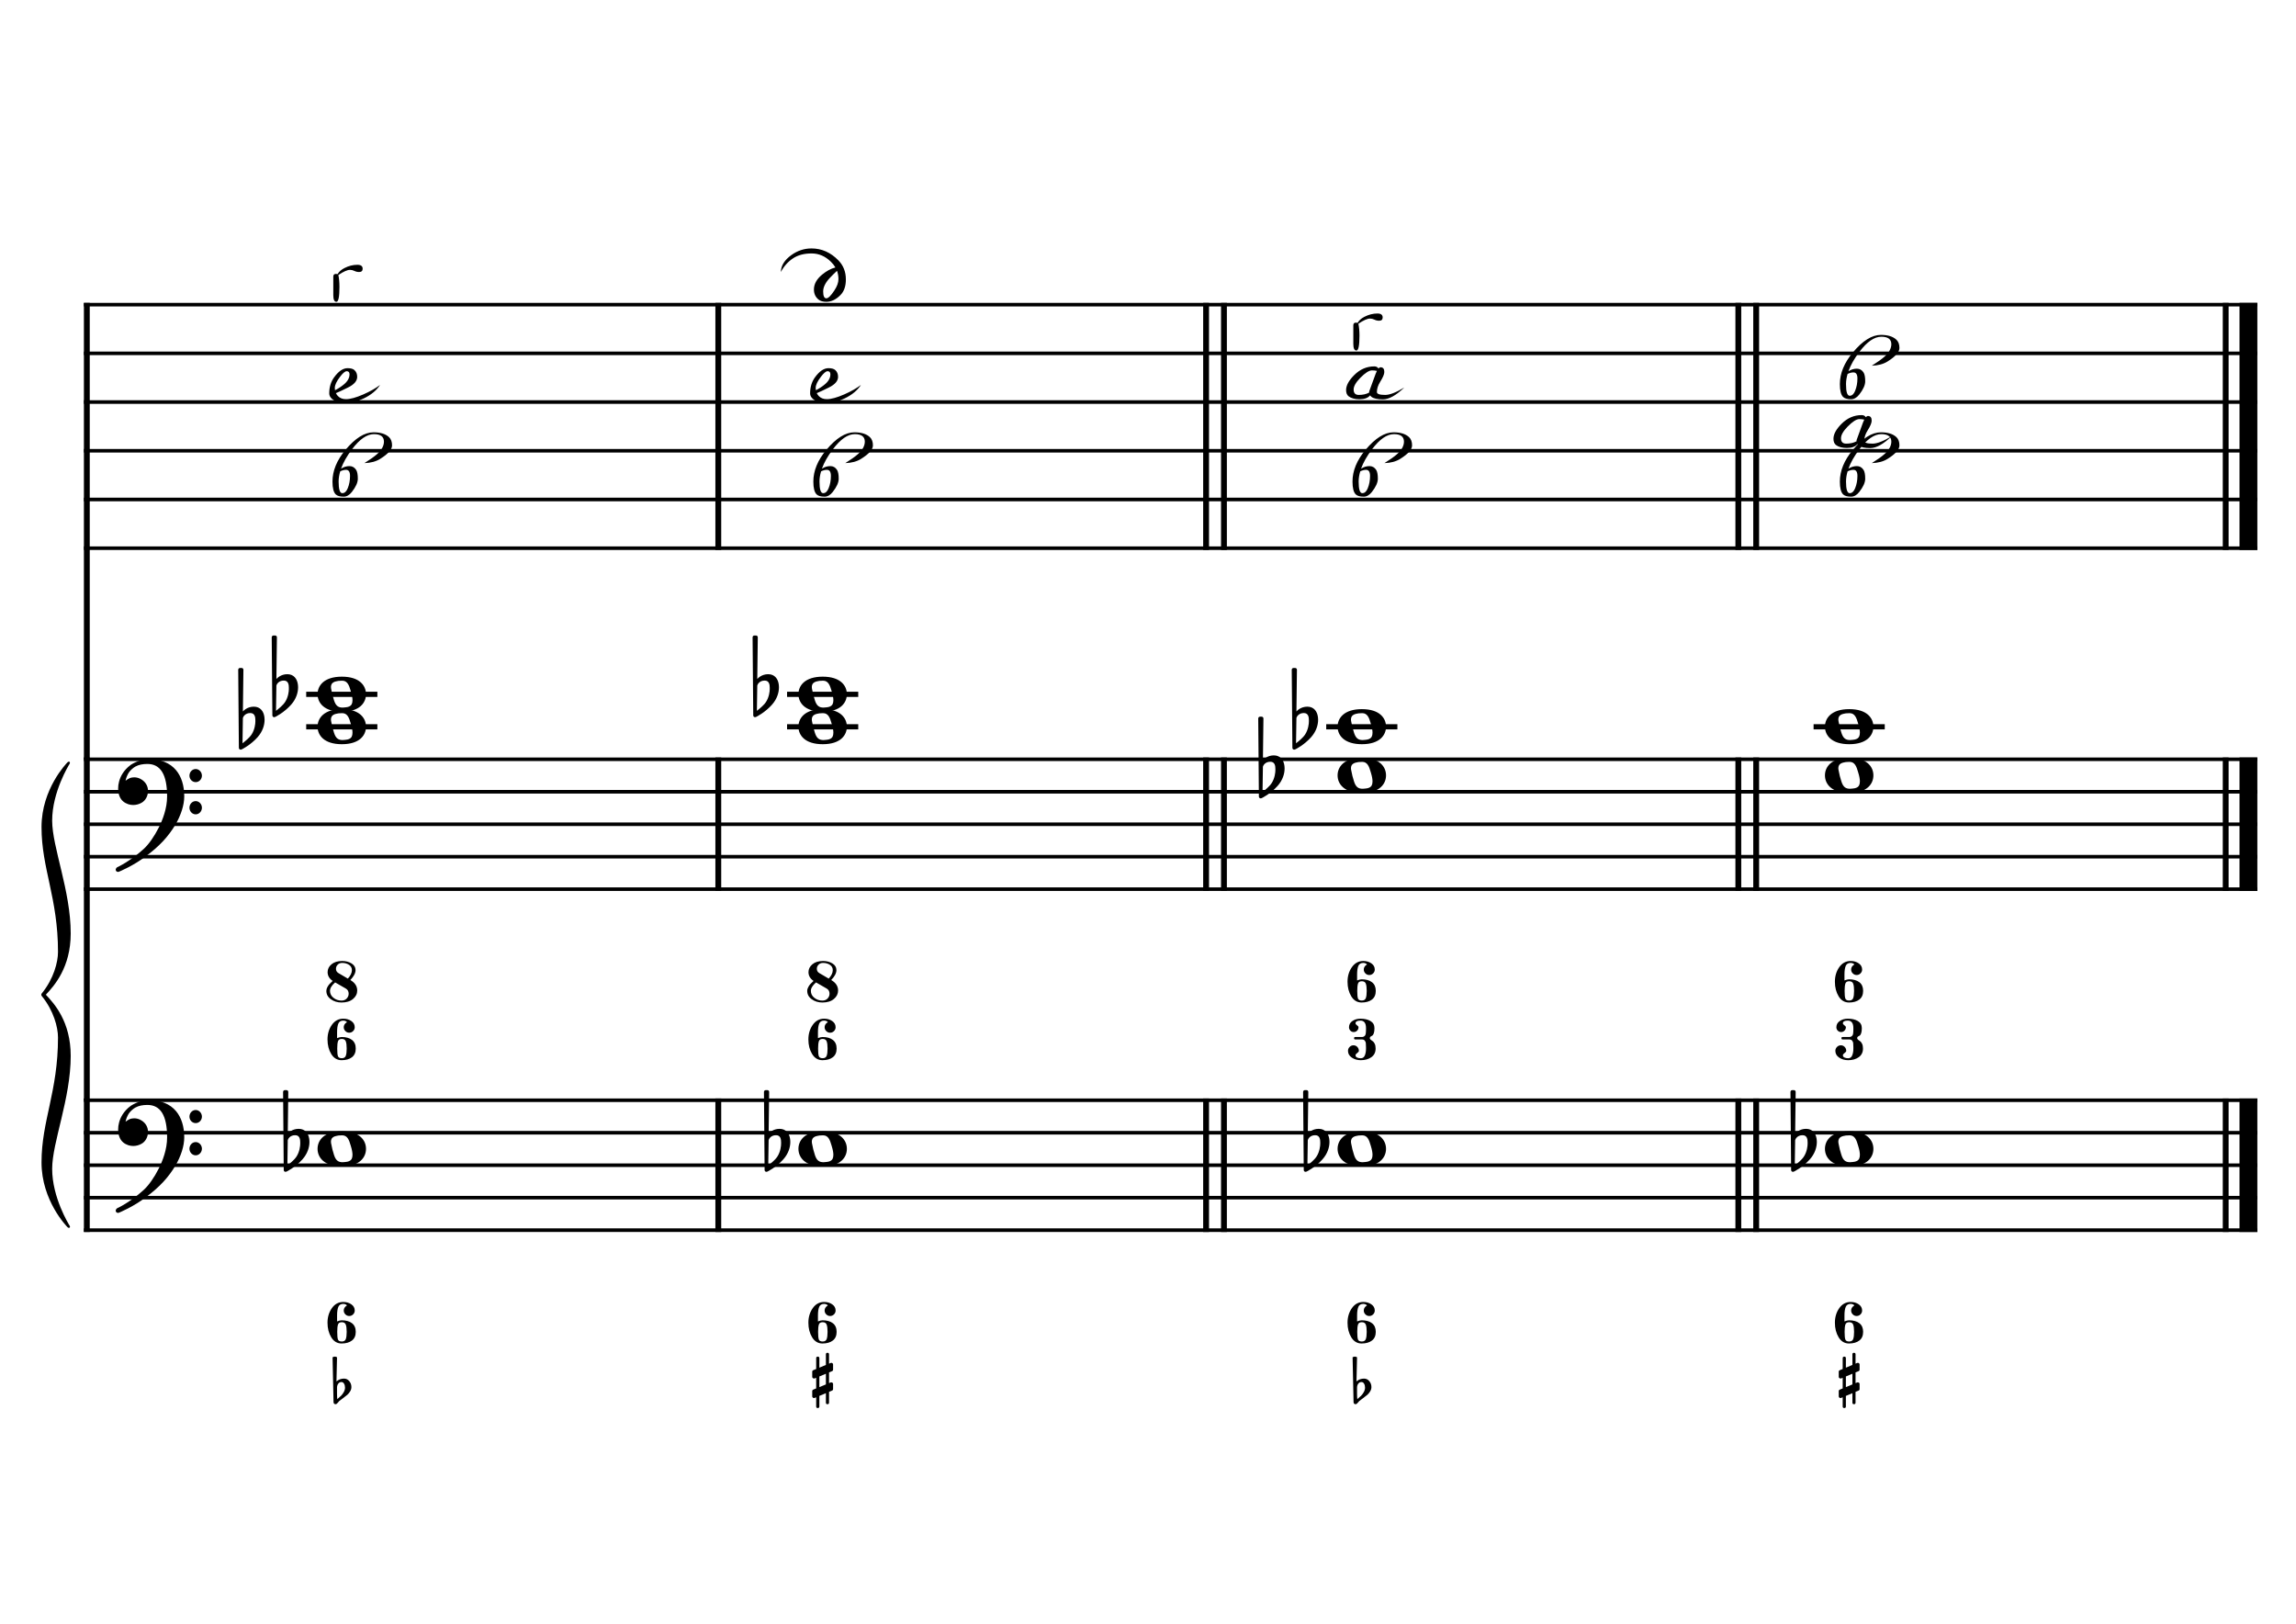 <?xml version="1.0" encoding="UTF-8" standalone="no"?>
<svg width="4209.44px" height="2976.38px" viewBox="0 0 4209.44 2976.38"
 xmlns="http://www.w3.org/2000/svg" xmlns:xlink="http://www.w3.org/1999/xlink" version="1.2" baseProfile="tiny">
<title>CordeRe (7)</title>
<desc>Generated by MuseScore 3.6.2</desc>
<polyline class="StaffLines" fill="none" stroke="#000000" stroke-width="6.55" stroke-linejoin="bevel" points="153.819,558.425 4138.58,558.425"/>
<polyline class="StaffLines" fill="none" stroke="#000000" stroke-width="6.55" stroke-linejoin="bevel" points="153.819,647.717 4138.58,647.717"/>
<polyline class="StaffLines" fill="none" stroke="#000000" stroke-width="6.55" stroke-linejoin="bevel" points="153.819,737.008 4138.58,737.008"/>
<polyline class="StaffLines" fill="none" stroke="#000000" stroke-width="6.55" stroke-linejoin="bevel" points="153.819,826.299 4138.58,826.299"/>
<polyline class="StaffLines" fill="none" stroke="#000000" stroke-width="6.55" stroke-linejoin="bevel" points="153.819,915.591 4138.58,915.591"/>
<polyline class="StaffLines" fill="none" stroke="#000000" stroke-width="6.55" stroke-linejoin="bevel" points="153.819,1004.88 4138.58,1004.88"/>
<polyline class="StaffLines" fill="none" stroke="#000000" stroke-width="6.55" stroke-linejoin="bevel" points="153.819,1391.81 4138.58,1391.81"/>
<polyline class="StaffLines" fill="none" stroke="#000000" stroke-width="6.55" stroke-linejoin="bevel" points="153.819,1451.34 4138.58,1451.34"/>
<polyline class="StaffLines" fill="none" stroke="#000000" stroke-width="6.55" stroke-linejoin="bevel" points="153.819,1510.87 4138.58,1510.87"/>
<polyline class="StaffLines" fill="none" stroke="#000000" stroke-width="6.55" stroke-linejoin="bevel" points="153.819,1570.39 4138.58,1570.39"/>
<polyline class="StaffLines" fill="none" stroke="#000000" stroke-width="6.55" stroke-linejoin="bevel" points="153.819,1629.92 4138.58,1629.92"/>
<polyline class="StaffLines" fill="none" stroke="#000000" stroke-width="6.55" stroke-linejoin="bevel" points="153.819,2016.85 4138.58,2016.85"/>
<polyline class="StaffLines" fill="none" stroke="#000000" stroke-width="6.55" stroke-linejoin="bevel" points="153.819,2076.38 4138.58,2076.38"/>
<polyline class="StaffLines" fill="none" stroke="#000000" stroke-width="6.55" stroke-linejoin="bevel" points="153.819,2135.91 4138.58,2135.91"/>
<polyline class="StaffLines" fill="none" stroke="#000000" stroke-width="6.55" stroke-linejoin="bevel" points="153.819,2195.43 4138.58,2195.43"/>
<polyline class="StaffLines" fill="none" stroke="#000000" stroke-width="6.55" stroke-linejoin="bevel" points="153.819,2254.96 4138.58,2254.96"/>
<polyline class="BarLine" fill="none" stroke="#000000" stroke-width="10.71" stroke-linejoin="bevel" points="159.176,2013.58 159.176,2258.23"/>
<polyline class="BarLine" fill="none" stroke="#000000" stroke-width="10.71" stroke-linejoin="bevel" points="1316.92,2013.58 1316.92,2258.23"/>
<polyline class="BarLine" fill="none" stroke="#000000" stroke-width="10.71" stroke-linejoin="bevel" points="2211.22,2013.58 2211.22,2258.23"/>
<polyline class="BarLine" fill="none" stroke="#000000" stroke-width="10.71" stroke-linejoin="bevel" points="2243.96,2013.58 2243.96,2258.23"/>
<polyline class="BarLine" fill="none" stroke="#000000" stroke-width="10.71" stroke-linejoin="bevel" points="3187.01,2013.58 3187.01,2258.23"/>
<polyline class="BarLine" fill="none" stroke="#000000" stroke-width="10.71" stroke-linejoin="bevel" points="3219.75,2013.58 3219.75,2258.23"/>
<polyline class="BarLine" fill="none" stroke="#000000" stroke-width="10.71" stroke-linejoin="bevel" points="4080.54,2013.58 4080.54,2258.23"/>
<polyline class="BarLine" fill="none" stroke="#000000" stroke-width="32.74" stroke-linejoin="bevel" points="4122.21,2013.58 4122.21,2258.23"/>
<polyline class="BarLine" fill="none" stroke="#000000" stroke-width="10.71" stroke-linejoin="bevel" points="159.176,1388.54 159.176,2016.85"/>
<polyline class="BarLine" fill="none" stroke="#000000" stroke-width="10.71" stroke-linejoin="bevel" points="1316.92,1388.54 1316.92,1633.2"/>
<polyline class="BarLine" fill="none" stroke="#000000" stroke-width="10.71" stroke-linejoin="bevel" points="2211.22,1388.54 2211.22,1633.2"/>
<polyline class="BarLine" fill="none" stroke="#000000" stroke-width="10.71" stroke-linejoin="bevel" points="2243.96,1388.54 2243.96,1633.2"/>
<polyline class="BarLine" fill="none" stroke="#000000" stroke-width="10.71" stroke-linejoin="bevel" points="3187.01,1388.54 3187.01,1633.2"/>
<polyline class="BarLine" fill="none" stroke="#000000" stroke-width="10.71" stroke-linejoin="bevel" points="3219.75,1388.54 3219.75,1633.2"/>
<polyline class="BarLine" fill="none" stroke="#000000" stroke-width="10.71" stroke-linejoin="bevel" points="4080.54,1388.54 4080.54,1633.2"/>
<polyline class="BarLine" fill="none" stroke="#000000" stroke-width="32.74" stroke-linejoin="bevel" points="4122.21,1388.54 4122.21,1633.2"/>
<polyline class="BarLine" fill="none" stroke="#000000" stroke-width="10.71" stroke-linejoin="bevel" points="159.176,555.151 159.176,1391.81"/>
<polyline class="BarLine" fill="none" stroke="#000000" stroke-width="10.71" stroke-linejoin="bevel" points="1316.92,555.151 1316.92,1008.16"/>
<polyline class="BarLine" fill="none" stroke="#000000" stroke-width="10.71" stroke-linejoin="bevel" points="2211.22,555.151 2211.22,1008.16"/>
<polyline class="BarLine" fill="none" stroke="#000000" stroke-width="10.71" stroke-linejoin="bevel" points="2243.96,555.151 2243.96,1008.16"/>
<polyline class="BarLine" fill="none" stroke="#000000" stroke-width="10.71" stroke-linejoin="bevel" points="3187.01,555.151 3187.01,1008.16"/>
<polyline class="BarLine" fill="none" stroke="#000000" stroke-width="10.71" stroke-linejoin="bevel" points="3219.75,555.151 3219.75,1008.16"/>
<polyline class="BarLine" fill="none" stroke="#000000" stroke-width="10.71" stroke-linejoin="bevel" points="4080.54,555.151 4080.54,1008.16"/>
<polyline class="BarLine" fill="none" stroke="#000000" stroke-width="32.74" stroke-linejoin="bevel" points="4122.21,555.151 4122.21,1008.16"/>
<path class="Accidental" transform="matrix(2.381,0,0,2.381,519.002,2106.14)" d="M20.1,-7.9 C19.5,-11.8 17.1,-15.5 12,-15.5 C7,-15.5 4.1,-12.4 3.6,-11.8 L4,-43.9 C4,-44.7 3.4,-45.3 2.6,-45.3 L1.4,-45.3 C0.6,-45.3 0,-44.7 0,-43.9 L0.5,16.2 C0.5,17 1.1,17.6 1.9,17.6 C2.1,17.6 2.5,17.5 2.7,17.4 C3.1,17.2 9.6,14 15,7.9 C18.8,3.6 20.3,-1.3 20.3,-5.4 C20.3,-6.3 20.2,-7.1 20.1,-7.9 M13.2,-4 C13.2,-2.5 12.8,2.1 10.3,5.9 C8.6,8.5 5.2,11.2 3.3,12.7 L3.6,-6.8 C3.8,-7.7 5.3,-10.6 9.3,-10.6 C12.9,-10.6 13.2,-7.2 13.2,-5.1 L13.2,-4 "/>
<path class="Accidental" transform="matrix(2.381,0,0,2.381,1400.62,2106.14)" d="M20.1,-7.9 C19.5,-11.8 17.1,-15.5 12,-15.5 C7,-15.5 4.1,-12.4 3.6,-11.8 L4,-43.9 C4,-44.7 3.4,-45.3 2.6,-45.3 L1.4,-45.3 C0.6,-45.3 0,-44.7 0,-43.9 L0.5,16.2 C0.5,17 1.1,17.6 1.9,17.6 C2.1,17.6 2.5,17.5 2.7,17.4 C3.1,17.2 9.6,14 15,7.9 C18.8,3.6 20.3,-1.3 20.3,-5.4 C20.3,-6.3 20.2,-7.1 20.1,-7.9 M13.2,-4 C13.2,-2.5 12.8,2.1 10.3,5.9 C8.6,8.5 5.2,11.2 3.3,12.7 L3.6,-6.8 C3.8,-7.7 5.3,-10.6 9.3,-10.6 C12.9,-10.6 13.2,-7.2 13.2,-5.1 L13.2,-4 "/>
<path class="Accidental" transform="matrix(2.381,0,0,2.381,2389.09,2106.14)" d="M20.1,-7.9 C19.5,-11.8 17.1,-15.5 12,-15.5 C7,-15.5 4.1,-12.4 3.6,-11.8 L4,-43.9 C4,-44.7 3.4,-45.3 2.6,-45.3 L1.4,-45.3 C0.6,-45.3 0,-44.7 0,-43.9 L0.5,16.2 C0.5,17 1.1,17.6 1.9,17.6 C2.1,17.6 2.5,17.5 2.7,17.4 C3.1,17.2 9.6,14 15,7.9 C18.8,3.6 20.3,-1.3 20.3,-5.4 C20.3,-6.3 20.2,-7.1 20.1,-7.9 M13.2,-4 C13.2,-2.5 12.8,2.1 10.3,5.9 C8.6,8.5 5.2,11.2 3.3,12.7 L3.6,-6.8 C3.8,-7.7 5.3,-10.6 9.3,-10.6 C12.9,-10.6 13.2,-7.2 13.2,-5.1 L13.2,-4 "/>
<path class="Accidental" transform="matrix(2.381,0,0,2.381,3282.62,2106.14)" d="M20.1,-7.9 C19.5,-11.8 17.1,-15.5 12,-15.5 C7,-15.5 4.1,-12.4 3.6,-11.8 L4,-43.9 C4,-44.7 3.4,-45.3 2.6,-45.3 L1.4,-45.3 C0.6,-45.3 0,-44.7 0,-43.9 L0.5,16.2 C0.5,17 1.1,17.6 1.9,17.6 C2.1,17.6 2.5,17.5 2.7,17.4 C3.1,17.2 9.6,14 15,7.9 C18.8,3.6 20.3,-1.3 20.3,-5.4 C20.3,-6.3 20.2,-7.1 20.1,-7.9 M13.2,-4 C13.2,-2.5 12.8,2.1 10.3,5.9 C8.6,8.5 5.2,11.2 3.3,12.7 L3.6,-6.8 C3.8,-7.7 5.3,-10.6 9.3,-10.6 C12.9,-10.6 13.2,-7.2 13.2,-5.1 L13.2,-4 "/>
<path class="Accidental" transform="matrix(2.381,0,0,2.381,436.742,1332.28)" d="M20.1,-7.9 C19.5,-11.8 17.1,-15.5 12,-15.5 C7,-15.5 4.1,-12.4 3.6,-11.8 L4,-43.9 C4,-44.7 3.4,-45.3 2.6,-45.3 L1.4,-45.3 C0.6,-45.3 0,-44.7 0,-43.9 L0.5,16.2 C0.5,17 1.1,17.6 1.9,17.6 C2.1,17.6 2.5,17.5 2.7,17.4 C3.1,17.2 9.6,14 15,7.9 C18.8,3.6 20.3,-1.3 20.3,-5.4 C20.3,-6.3 20.2,-7.1 20.1,-7.9 M13.2,-4 C13.2,-2.5 12.8,2.1 10.3,5.9 C8.6,8.5 5.2,11.2 3.3,12.7 L3.6,-6.8 C3.8,-7.7 5.3,-10.6 9.3,-10.6 C12.9,-10.6 13.2,-7.2 13.2,-5.1 L13.2,-4 "/>
<path class="Accidental" transform="matrix(2.381,0,0,2.381,498.167,1272.76)" d="M20.1,-7.9 C19.5,-11.8 17.1,-15.5 12,-15.5 C7,-15.5 4.1,-12.4 3.6,-11.8 L4,-43.9 C4,-44.7 3.4,-45.3 2.6,-45.3 L1.4,-45.3 C0.6,-45.3 0,-44.7 0,-43.9 L0.5,16.2 C0.5,17 1.1,17.6 1.9,17.6 C2.1,17.6 2.5,17.5 2.7,17.4 C3.1,17.2 9.6,14 15,7.9 C18.8,3.6 20.3,-1.3 20.3,-5.4 C20.3,-6.3 20.2,-7.1 20.1,-7.9 M13.2,-4 C13.2,-2.5 12.8,2.1 10.3,5.9 C8.6,8.5 5.2,11.2 3.3,12.7 L3.6,-6.8 C3.8,-7.7 5.3,-10.6 9.3,-10.6 C12.9,-10.6 13.2,-7.2 13.2,-5.1 L13.2,-4 "/>
<path class="Accidental" transform="matrix(2.381,0,0,2.381,1379.79,1272.76)" d="M20.1,-7.9 C19.5,-11.8 17.1,-15.5 12,-15.5 C7,-15.5 4.1,-12.4 3.6,-11.8 L4,-43.9 C4,-44.7 3.4,-45.3 2.6,-45.3 L1.4,-45.3 C0.6,-45.3 0,-44.7 0,-43.9 L0.5,16.2 C0.5,17 1.1,17.6 1.9,17.6 C2.1,17.6 2.5,17.5 2.7,17.4 C3.1,17.2 9.6,14 15,7.9 C18.8,3.6 20.3,-1.3 20.3,-5.4 C20.3,-6.3 20.2,-7.1 20.1,-7.9 M13.2,-4 C13.2,-2.5 12.8,2.1 10.3,5.9 C8.6,8.5 5.2,11.2 3.3,12.7 L3.6,-6.8 C3.8,-7.7 5.3,-10.6 9.3,-10.6 C12.9,-10.6 13.2,-7.2 13.2,-5.1 L13.2,-4 "/>
<path class="Accidental" transform="matrix(2.381,0,0,2.381,2306.83,1421.57)" d="M20.1,-7.9 C19.5,-11.8 17.1,-15.5 12,-15.5 C7,-15.5 4.1,-12.4 3.6,-11.8 L4,-43.9 C4,-44.7 3.4,-45.3 2.6,-45.3 L1.4,-45.3 C0.6,-45.3 0,-44.7 0,-43.9 L0.5,16.2 C0.5,17 1.1,17.6 1.9,17.6 C2.1,17.6 2.5,17.5 2.7,17.4 C3.1,17.2 9.6,14 15,7.9 C18.8,3.6 20.3,-1.3 20.3,-5.4 C20.3,-6.3 20.2,-7.1 20.1,-7.9 M13.2,-4 C13.2,-2.5 12.8,2.1 10.3,5.9 C8.6,8.5 5.2,11.2 3.3,12.7 L3.6,-6.8 C3.8,-7.7 5.3,-10.6 9.3,-10.6 C12.9,-10.6 13.2,-7.2 13.2,-5.1 L13.2,-4 "/>
<path class="Accidental" transform="matrix(2.381,0,0,2.381,2368.26,1332.28)" d="M20.1,-7.9 C19.5,-11.8 17.1,-15.5 12,-15.5 C7,-15.5 4.1,-12.4 3.6,-11.8 L4,-43.9 C4,-44.7 3.4,-45.3 2.6,-45.3 L1.4,-45.3 C0.6,-45.3 0,-44.7 0,-43.9 L0.5,16.2 C0.5,17 1.1,17.6 1.9,17.6 C2.1,17.6 2.5,17.5 2.7,17.4 C3.1,17.2 9.6,14 15,7.9 C18.8,3.6 20.3,-1.3 20.3,-5.4 C20.3,-6.3 20.2,-7.1 20.1,-7.9 M13.2,-4 C13.2,-2.5 12.8,2.1 10.3,5.9 C8.6,8.5 5.2,11.2 3.3,12.7 L3.6,-6.8 C3.8,-7.7 5.3,-10.6 9.3,-10.6 C12.9,-10.6 13.2,-7.2 13.2,-5.1 L13.2,-4 "/>
<polyline class="LedgerLine" fill="none" stroke="#000000" stroke-width="9.52" stroke-linejoin="bevel" points="561.378,1332.28 691.855,1332.28"/>
<polyline class="LedgerLine" fill="none" stroke="#000000" stroke-width="9.52" stroke-linejoin="bevel" points="561.378,1272.76 691.855,1272.76"/>
<polyline class="LedgerLine" fill="none" stroke="#000000" stroke-width="9.52" stroke-linejoin="bevel" points="1443,1332.28 1573.48,1332.28"/>
<polyline class="LedgerLine" fill="none" stroke="#000000" stroke-width="9.52" stroke-linejoin="bevel" points="1443,1272.76 1573.48,1272.76"/>
<polyline class="LedgerLine" fill="none" stroke="#000000" stroke-width="9.52" stroke-linejoin="bevel" points="2431.47,1332.28 2561.94,1332.28"/>
<polyline class="LedgerLine" fill="none" stroke="#000000" stroke-width="9.52" stroke-linejoin="bevel" points="3324.99,1332.28 3455.47,1332.28"/>
<path class="Note" transform="matrix(2.381,0,0,2.381,582.213,2106.14)" d="M18.7,-13.6 C4.9,-13.6 0,-6.6 0,-0.1 C0,6.4 4.9,13.4 18.7,13.4 C32.5,13.4 37.3,6.4 37.3,-0.1 C37.3,-6.6 32.5,-13.6 18.7,-13.6 M10.4,-4.5 C10.3,-4.9 10.3,-5.3 10.3,-5.7 C10.3,-6.5 10.5,-7.3 10.9,-8 C11.6,-9 12.8,-9.7 14.3,-10 C15.6,-10.3 16.3,-10.5 18.9,-10.5 L19,-10.5 C23,-10.5 24.3,-6.8 25.4,-3 L25.7,-2 C26.5,0.6 26.9,2.8 26.9,4.5 C26.9,5.7 26.7,6.8 26.3,7.6 C25.7,8.7 24.7,9.4 23,9.8 C22.1,10 20.6,10.1 20.6,10.1 C20.1,10.1 19.7,10.2 19.3,10.2 C16.1,10.2 14.1,9 12.7,4.7 C11.5,1 11.3,-0.1 10.4,-4.5"/>
<path class="Note" transform="matrix(2.381,0,0,2.381,1463.83,2106.14)" d="M18.7,-13.6 C4.9,-13.6 0,-6.6 0,-0.1 C0,6.4 4.9,13.4 18.7,13.4 C32.5,13.4 37.3,6.4 37.3,-0.1 C37.3,-6.6 32.5,-13.6 18.7,-13.6 M10.4,-4.5 C10.3,-4.9 10.3,-5.3 10.3,-5.7 C10.3,-6.5 10.5,-7.3 10.9,-8 C11.6,-9 12.8,-9.7 14.3,-10 C15.6,-10.3 16.3,-10.5 18.9,-10.5 L19,-10.5 C23,-10.5 24.3,-6.8 25.4,-3 L25.7,-2 C26.5,0.6 26.9,2.8 26.9,4.5 C26.9,5.7 26.7,6.8 26.3,7.6 C25.7,8.7 24.7,9.4 23,9.8 C22.1,10 20.6,10.1 20.6,10.1 C20.1,10.1 19.7,10.2 19.3,10.2 C16.1,10.2 14.1,9 12.7,4.7 C11.5,1 11.3,-0.1 10.4,-4.5"/>
<path class="Note" transform="matrix(2.381,0,0,2.381,2452.3,2106.14)" d="M18.7,-13.6 C4.9,-13.6 0,-6.6 0,-0.1 C0,6.4 4.9,13.4 18.7,13.4 C32.5,13.4 37.3,6.4 37.3,-0.1 C37.3,-6.6 32.5,-13.6 18.7,-13.6 M10.4,-4.5 C10.3,-4.9 10.3,-5.3 10.3,-5.7 C10.3,-6.5 10.5,-7.3 10.9,-8 C11.6,-9 12.8,-9.7 14.3,-10 C15.6,-10.3 16.3,-10.5 18.9,-10.5 L19,-10.5 C23,-10.5 24.3,-6.8 25.4,-3 L25.7,-2 C26.5,0.6 26.9,2.8 26.9,4.5 C26.9,5.7 26.7,6.8 26.3,7.6 C25.7,8.7 24.7,9.4 23,9.8 C22.1,10 20.6,10.1 20.6,10.1 C20.1,10.1 19.7,10.2 19.3,10.2 C16.1,10.2 14.1,9 12.7,4.7 C11.5,1 11.3,-0.1 10.4,-4.5"/>
<path class="Note" transform="matrix(2.381,0,0,2.381,3345.83,2106.14)" d="M18.7,-13.6 C4.9,-13.6 0,-6.6 0,-0.1 C0,6.4 4.9,13.4 18.7,13.4 C32.5,13.4 37.3,6.4 37.3,-0.1 C37.3,-6.6 32.5,-13.6 18.7,-13.6 M10.4,-4.5 C10.3,-4.9 10.3,-5.3 10.3,-5.7 C10.3,-6.5 10.5,-7.3 10.9,-8 C11.6,-9 12.8,-9.7 14.3,-10 C15.6,-10.3 16.3,-10.5 18.9,-10.5 L19,-10.5 C23,-10.5 24.3,-6.8 25.4,-3 L25.7,-2 C26.5,0.6 26.9,2.8 26.9,4.5 C26.9,5.7 26.7,6.8 26.3,7.6 C25.7,8.7 24.7,9.4 23,9.8 C22.1,10 20.6,10.1 20.6,10.1 C20.1,10.1 19.7,10.2 19.3,10.2 C16.1,10.2 14.1,9 12.7,4.7 C11.5,1 11.3,-0.1 10.4,-4.5"/>
<path class="Note" transform="matrix(2.381,0,0,2.381,582.213,1332.28)" d="M18.7,-13.6 C4.9,-13.6 0,-6.6 0,-0.1 C0,6.4 4.9,13.4 18.7,13.4 C32.5,13.4 37.3,6.4 37.3,-0.1 C37.3,-6.6 32.5,-13.6 18.7,-13.6 M10.4,-4.5 C10.3,-4.9 10.3,-5.3 10.3,-5.7 C10.3,-6.5 10.5,-7.3 10.9,-8 C11.6,-9 12.8,-9.7 14.3,-10 C15.6,-10.3 16.3,-10.5 18.9,-10.5 L19,-10.5 C23,-10.5 24.3,-6.8 25.4,-3 L25.7,-2 C26.5,0.6 26.9,2.8 26.9,4.5 C26.9,5.7 26.7,6.8 26.3,7.6 C25.7,8.7 24.7,9.4 23,9.8 C22.1,10 20.6,10.1 20.6,10.1 C20.1,10.1 19.7,10.2 19.3,10.2 C16.1,10.2 14.1,9 12.7,4.7 C11.5,1 11.3,-0.1 10.4,-4.5"/>
<path class="Note" transform="matrix(2.381,0,0,2.381,582.213,1272.76)" d="M18.7,-13.6 C4.9,-13.6 0,-6.6 0,-0.1 C0,6.4 4.9,13.4 18.7,13.4 C32.5,13.4 37.3,6.4 37.3,-0.1 C37.3,-6.6 32.5,-13.6 18.7,-13.6 M10.4,-4.5 C10.3,-4.9 10.3,-5.3 10.3,-5.7 C10.3,-6.5 10.5,-7.3 10.9,-8 C11.6,-9 12.8,-9.7 14.3,-10 C15.6,-10.3 16.3,-10.5 18.9,-10.5 L19,-10.5 C23,-10.5 24.3,-6.8 25.4,-3 L25.7,-2 C26.5,0.6 26.9,2.8 26.9,4.5 C26.9,5.7 26.7,6.8 26.3,7.6 C25.7,8.7 24.7,9.4 23,9.8 C22.1,10 20.6,10.1 20.6,10.1 C20.1,10.1 19.7,10.2 19.3,10.2 C16.1,10.2 14.1,9 12.7,4.7 C11.5,1 11.3,-0.1 10.4,-4.5"/>
<path class="Note" transform="matrix(2.381,0,0,2.381,1463.83,1332.28)" d="M18.7,-13.6 C4.9,-13.6 0,-6.6 0,-0.1 C0,6.4 4.9,13.4 18.7,13.4 C32.5,13.4 37.3,6.4 37.3,-0.1 C37.3,-6.6 32.5,-13.6 18.7,-13.6 M10.4,-4.5 C10.3,-4.9 10.3,-5.3 10.3,-5.7 C10.3,-6.5 10.5,-7.3 10.9,-8 C11.6,-9 12.8,-9.7 14.3,-10 C15.6,-10.3 16.3,-10.5 18.9,-10.5 L19,-10.5 C23,-10.5 24.3,-6.8 25.4,-3 L25.7,-2 C26.5,0.6 26.9,2.8 26.9,4.5 C26.9,5.7 26.7,6.8 26.3,7.6 C25.7,8.7 24.7,9.4 23,9.8 C22.1,10 20.6,10.1 20.6,10.1 C20.1,10.1 19.7,10.2 19.3,10.2 C16.1,10.2 14.1,9 12.7,4.7 C11.5,1 11.3,-0.1 10.4,-4.5"/>
<path class="Note" transform="matrix(2.381,0,0,2.381,1463.83,1272.76)" d="M18.7,-13.6 C4.9,-13.6 0,-6.6 0,-0.1 C0,6.4 4.9,13.4 18.7,13.4 C32.5,13.4 37.3,6.4 37.3,-0.1 C37.3,-6.6 32.5,-13.6 18.7,-13.6 M10.4,-4.5 C10.3,-4.9 10.3,-5.3 10.3,-5.7 C10.3,-6.5 10.5,-7.3 10.9,-8 C11.6,-9 12.8,-9.7 14.3,-10 C15.6,-10.3 16.3,-10.5 18.9,-10.5 L19,-10.5 C23,-10.5 24.3,-6.8 25.4,-3 L25.7,-2 C26.5,0.6 26.9,2.8 26.9,4.5 C26.9,5.7 26.7,6.8 26.3,7.6 C25.7,8.7 24.7,9.4 23,9.8 C22.1,10 20.6,10.1 20.6,10.1 C20.1,10.1 19.7,10.2 19.3,10.2 C16.1,10.2 14.1,9 12.7,4.7 C11.5,1 11.3,-0.1 10.4,-4.5"/>
<path class="Note" transform="matrix(2.381,0,0,2.381,2452.3,1421.57)" d="M18.7,-13.6 C4.9,-13.6 0,-6.6 0,-0.1 C0,6.4 4.9,13.4 18.7,13.4 C32.5,13.4 37.3,6.4 37.3,-0.1 C37.3,-6.6 32.5,-13.6 18.7,-13.6 M10.4,-4.5 C10.3,-4.9 10.3,-5.3 10.3,-5.7 C10.3,-6.5 10.5,-7.3 10.9,-8 C11.6,-9 12.8,-9.7 14.3,-10 C15.6,-10.3 16.3,-10.5 18.9,-10.5 L19,-10.5 C23,-10.5 24.3,-6.8 25.4,-3 L25.7,-2 C26.5,0.6 26.9,2.8 26.9,4.5 C26.9,5.7 26.7,6.8 26.3,7.6 C25.7,8.7 24.7,9.4 23,9.8 C22.1,10 20.6,10.1 20.6,10.1 C20.1,10.1 19.7,10.2 19.3,10.2 C16.1,10.2 14.1,9 12.7,4.7 C11.5,1 11.3,-0.1 10.4,-4.5"/>
<path class="Note" transform="matrix(2.381,0,0,2.381,2452.3,1332.28)" d="M18.7,-13.6 C4.9,-13.6 0,-6.6 0,-0.1 C0,6.4 4.9,13.4 18.7,13.4 C32.5,13.4 37.3,6.4 37.3,-0.1 C37.3,-6.6 32.5,-13.6 18.7,-13.6 M10.4,-4.5 C10.3,-4.9 10.3,-5.3 10.3,-5.7 C10.3,-6.5 10.5,-7.3 10.9,-8 C11.6,-9 12.8,-9.7 14.3,-10 C15.6,-10.3 16.3,-10.5 18.9,-10.5 L19,-10.5 C23,-10.5 24.3,-6.8 25.4,-3 L25.7,-2 C26.5,0.6 26.9,2.8 26.9,4.5 C26.9,5.7 26.7,6.8 26.3,7.6 C25.7,8.7 24.7,9.4 23,9.8 C22.1,10 20.6,10.1 20.6,10.1 C20.1,10.1 19.7,10.2 19.3,10.2 C16.1,10.2 14.1,9 12.7,4.7 C11.5,1 11.3,-0.1 10.4,-4.5"/>
<path class="Note" transform="matrix(2.381,0,0,2.381,3345.83,1421.57)" d="M18.7,-13.6 C4.9,-13.6 0,-6.6 0,-0.1 C0,6.4 4.9,13.4 18.7,13.4 C32.5,13.4 37.3,6.4 37.3,-0.1 C37.3,-6.6 32.5,-13.6 18.7,-13.6 M10.4,-4.5 C10.3,-4.9 10.3,-5.3 10.3,-5.7 C10.3,-6.5 10.5,-7.3 10.9,-8 C11.6,-9 12.8,-9.7 14.3,-10 C15.6,-10.3 16.3,-10.5 18.9,-10.5 L19,-10.5 C23,-10.5 24.3,-6.8 25.4,-3 L25.7,-2 C26.5,0.6 26.9,2.8 26.9,4.5 C26.9,5.7 26.7,6.8 26.3,7.6 C25.7,8.7 24.7,9.4 23,9.8 C22.1,10 20.6,10.1 20.6,10.1 C20.1,10.1 19.7,10.2 19.3,10.2 C16.1,10.2 14.1,9 12.7,4.7 C11.5,1 11.3,-0.1 10.4,-4.5"/>
<path class="Note" transform="matrix(2.381,0,0,2.381,3345.83,1332.28)" d="M18.7,-13.6 C4.9,-13.6 0,-6.6 0,-0.1 C0,6.4 4.9,13.4 18.7,13.4 C32.5,13.4 37.3,6.4 37.3,-0.1 C37.3,-6.6 32.5,-13.6 18.7,-13.6 M10.4,-4.5 C10.3,-4.9 10.3,-5.3 10.3,-5.7 C10.3,-6.5 10.5,-7.3 10.9,-8 C11.6,-9 12.8,-9.7 14.3,-10 C15.6,-10.3 16.3,-10.5 18.9,-10.5 L19,-10.5 C23,-10.5 24.3,-6.8 25.4,-3 L25.7,-2 C26.5,0.6 26.9,2.8 26.9,4.5 C26.9,5.7 26.7,6.8 26.3,7.6 C25.7,8.7 24.7,9.4 23,9.8 C22.1,10 20.6,10.1 20.6,10.1 C20.1,10.1 19.7,10.2 19.3,10.2 C16.1,10.2 14.1,9 12.7,4.7 C11.5,1 11.3,-0.1 10.4,-4.5"/>
<path class="Note" d="M668.121,848.933 C678.58,842.348 686.172,836.964 690.898,832.78 C699.575,825.11 703.914,817.363 703.914,809.538 C703.914,800.396 697.793,795.825 685.552,795.825 C672.692,795.825 659.289,805.083 645.343,823.599 C635.892,836.15 629.19,848.004 625.239,859.16 C630.12,855.984 635.272,854.395 640.695,854.395 C645.808,854.395 649.876,856.681 652.897,861.252 C654.989,864.428 656.035,869.851 656.035,877.521 C656.035,884.416 652.393,892.513 645.111,901.809 C640.617,907.542 635.62,910.409 630.12,910.409 C623.147,910.409 618.266,909.014 615.477,906.225 C611.526,902.274 609.55,894.449 609.55,882.751 C609.55,863.072 617.491,843.704 633.374,824.645 C651.27,803.185 668.431,792.455 684.855,792.455 C697.561,792.455 707.051,795.438 713.327,801.403 C716.968,804.889 718.789,809.925 718.789,816.511 C718.789,823.871 711.545,832.083 697.057,841.147 C689.465,845.951 679.819,848.546 668.121,848.933 M623.728,864.041 C621.791,870.549 620.823,876.785 620.823,882.751 C620.823,896.929 623.07,904.017 627.563,904.017 C631.824,904.017 635.156,900.996 637.557,894.953 C640.346,888.135 641.741,880.582 641.741,872.292 C641.741,864.932 639.3,861.252 634.42,861.252 C631.011,861.252 627.447,862.181 623.728,864.041"/>
<path class="Note" d="M616.755,553.244 C612.959,553.244 611.061,549.176 611.061,541.041 L611.061,506.992 C611.061,503.738 612.649,502.111 615.826,502.111 C617.22,502.111 618.266,502.227 618.963,502.459 C621.443,498.121 625.51,494.48 631.166,491.536 C639.068,487.43 647.087,485.376 655.221,485.376 C661.652,485.376 664.867,487.778 664.867,492.582 C664.867,496.61 662.698,498.624 658.359,498.624 C655.26,498.624 652.316,497.927 649.527,496.533 C647.048,495.293 644.414,494.673 641.625,494.673 C636.821,494.673 629.732,497.811 620.358,504.086 C621.675,510.362 622.334,517.683 622.334,526.05 C622.334,544.179 620.474,553.244 616.755,553.244"/>
<path class="Note" d="M696.825,705.563 C690.472,715.557 680.439,723.846 666.726,730.432 C654.795,736.165 643.639,739.031 633.257,739.031 C624.968,739.031 618.073,737.366 612.572,734.034 C606.606,730.393 603.624,726.055 603.624,721.019 C603.624,709.63 606.606,699.83 612.572,691.617 C620.707,680.461 628.919,674.883 637.209,674.883 C643.097,674.883 647.28,676.045 649.759,678.369 C653.168,681.391 654.873,685.536 654.873,690.804 C654.873,698.241 649.333,704.71 638.254,710.211 C627.486,715.557 620.009,719.043 615.826,720.67 C616.755,722.607 617.956,724.35 619.428,725.9 C623.07,729.773 628.028,731.71 634.303,731.71 C642.206,731.71 652.82,728.805 666.145,722.994 C678.928,717.339 689.155,711.528 696.825,705.563 M614.199,715.324 C620.009,712.38 625.316,708.933 630.12,704.982 C637.247,699.171 640.811,692.896 640.811,686.155 C640.811,682.359 639.068,680.461 635.582,680.461 C632.638,680.461 628.609,683.831 623.496,690.571 C617.065,698.939 613.85,705.756 613.85,711.025 C613.85,712.497 613.966,713.93 614.199,715.324"/>
<path class="Note" d="M1549.74,848.933 C1560.2,842.348 1567.79,836.964 1572.52,832.78 C1581.2,825.11 1585.54,817.363 1585.54,809.538 C1585.54,800.396 1579.42,795.825 1567.17,795.825 C1554.31,795.825 1540.91,805.083 1526.97,823.599 C1517.51,836.15 1510.81,848.004 1506.86,859.16 C1511.74,855.984 1516.89,854.395 1522.32,854.395 C1527.43,854.395 1531.5,856.681 1534.52,861.252 C1536.61,864.428 1537.66,869.851 1537.66,877.521 C1537.66,884.416 1534.02,892.513 1526.73,901.809 C1522.24,907.542 1517.24,910.409 1511.74,910.409 C1504.77,910.409 1499.89,909.014 1497.1,906.225 C1493.15,902.274 1491.17,894.449 1491.17,882.751 C1491.17,863.072 1499.11,843.704 1515,824.645 C1532.89,803.185 1550.05,792.455 1566.48,792.455 C1579.18,792.455 1588.67,795.438 1594.95,801.403 C1598.59,804.889 1600.41,809.925 1600.41,816.511 C1600.41,823.871 1593.17,832.083 1578.68,841.147 C1571.09,845.951 1561.44,848.546 1549.74,848.933 M1505.35,864.041 C1503.41,870.549 1502.44,876.785 1502.44,882.751 C1502.44,896.929 1504.69,904.017 1509.19,904.017 C1513.45,904.017 1516.78,900.996 1519.18,894.953 C1521.97,888.135 1523.36,880.582 1523.36,872.292 C1523.36,864.932 1520.92,861.252 1516.04,861.252 C1512.63,861.252 1509.07,862.181 1505.35,864.041"/>
<path class="Note" d="M1431.57,498.624 C1431.88,486.926 1438.34,476.544 1450.97,467.48 C1462.21,459.423 1474.49,455.394 1487.81,455.394 C1506.48,455.394 1522.95,462.715 1537.2,477.358 C1546.27,486.732 1550.8,498.353 1550.8,512.221 C1550.8,524.694 1547.47,534.263 1540.8,540.925 C1532.67,549.138 1524.07,553.244 1515,553.244 C1508.81,553.244 1504,551.849 1500.59,549.06 C1495.02,544.489 1492.23,538.369 1492.23,530.699 C1492.23,520.782 1497.19,511.718 1507.1,503.505 C1515.24,496.765 1523.41,492.349 1531.62,490.257 C1529.45,486.539 1526.7,483.052 1523.37,479.798 C1512.99,469.649 1501.21,464.575 1488.04,464.575 C1474.33,464.575 1462.98,467.557 1453.99,473.523 C1444.7,479.643 1437.22,488.011 1431.57,498.624 M1534.53,496.416 C1530.27,500.368 1526.01,504.59 1521.74,509.083 C1513.38,517.916 1509.19,526.283 1509.19,534.185 C1509.19,542.63 1511.13,546.852 1515,546.852 C1518.49,546.852 1523.37,542.087 1529.65,532.558 C1534.68,524.966 1537.2,517.993 1537.2,511.64 C1537.2,506.217 1536.31,501.142 1534.53,496.416"/>
<path class="Note" d="M1578.45,705.563 C1572.09,715.557 1562.06,723.846 1548.35,730.432 C1536.42,736.165 1525.26,739.031 1514.88,739.031 C1506.59,739.031 1499.69,737.366 1494.19,734.034 C1488.23,730.393 1485.25,726.055 1485.25,721.019 C1485.25,709.63 1488.23,699.83 1494.19,691.617 C1502.33,680.461 1510.54,674.883 1518.83,674.883 C1524.72,674.883 1528.9,676.045 1531.38,678.369 C1534.79,681.391 1536.49,685.536 1536.49,690.804 C1536.49,698.241 1530.96,704.71 1519.88,710.211 C1509.11,715.557 1501.63,719.043 1497.45,720.67 C1498.38,722.607 1499.58,724.35 1501.05,725.9 C1504.69,729.773 1509.65,731.71 1515.93,731.71 C1523.83,731.71 1534.44,728.805 1547.77,722.994 C1560.55,717.339 1570.78,711.528 1578.45,705.563 M1495.82,715.324 C1501.63,712.38 1506.94,708.933 1511.74,704.982 C1518.87,699.171 1522.43,692.896 1522.43,686.155 C1522.43,682.359 1520.69,680.461 1517.2,680.461 C1514.26,680.461 1510.23,683.831 1505.12,690.571 C1498.69,698.939 1495.47,705.756 1495.47,711.025 C1495.47,712.497 1495.59,713.93 1495.82,715.324"/>
<path class="Note" d="M2538.21,848.933 C2548.67,842.348 2556.26,836.964 2560.99,832.78 C2569.66,825.11 2574,817.363 2574,809.538 C2574,800.396 2567.88,795.825 2555.64,795.825 C2542.78,795.825 2529.38,805.083 2515.43,823.599 C2505.98,836.15 2499.28,848.004 2495.33,859.16 C2500.21,855.984 2505.36,854.395 2510.78,854.395 C2515.9,854.395 2519.96,856.681 2522.99,861.252 C2525.08,864.428 2526.12,869.851 2526.12,877.521 C2526.12,884.416 2522.48,892.513 2515.2,901.809 C2510.71,907.542 2505.71,910.409 2500.21,910.409 C2493.24,910.409 2488.35,909.014 2485.57,906.225 C2481.61,902.274 2479.64,894.449 2479.64,882.751 C2479.64,863.072 2487.58,843.704 2503.46,824.645 C2521.36,803.185 2538.52,792.455 2554.94,792.455 C2567.65,792.455 2577.14,795.438 2583.42,801.403 C2587.06,804.889 2588.88,809.925 2588.88,816.511 C2588.88,823.871 2581.63,832.083 2567.15,841.147 C2559.55,845.951 2549.91,848.546 2538.21,848.933 M2493.82,864.041 C2491.88,870.549 2490.91,876.785 2490.91,882.751 C2490.91,896.929 2493.16,904.017 2497.65,904.017 C2501.91,904.017 2505.24,900.996 2507.65,894.953 C2510.43,888.135 2511.83,880.582 2511.83,872.292 C2511.83,864.932 2509.39,861.252 2504.51,861.252 C2501.1,861.252 2497.54,862.181 2493.82,864.041"/>
<path class="Note" d="M2486.84,642.535 C2483.05,642.535 2481.15,638.468 2481.15,630.333 L2481.15,596.283 C2481.15,593.029 2482.74,591.402 2485.91,591.402 C2487.31,591.402 2488.35,591.518 2489.05,591.751 C2491.53,587.412 2495.6,583.771 2501.25,580.827 C2509.16,576.721 2517.18,574.668 2525.31,574.668 C2531.74,574.668 2534.96,577.069 2534.96,581.873 C2534.96,585.902 2532.79,587.916 2528.45,587.916 C2525.35,587.916 2522.4,587.219 2519.62,585.824 C2517.14,584.584 2514.5,583.965 2511.71,583.965 C2506.91,583.965 2499.82,587.102 2490.45,593.378 C2491.76,599.653 2492.42,606.974 2492.42,615.342 C2492.42,633.471 2490.56,642.535 2486.84,642.535"/>
<path class="Note" d="M2531.12,673.256 C2535.69,673.256 2537.98,676.123 2537.98,681.856 C2537.98,685.884 2535.46,691.888 2530.42,699.868 C2526.39,706.299 2524.38,712.574 2524.38,718.694 C2524.38,722.181 2529.45,723.924 2539.6,723.924 C2547.97,723.924 2559.63,719.392 2574.58,710.327 C2559.55,724.815 2546.5,732.059 2535.42,732.059 C2525.43,732.059 2518.45,730.548 2514.5,727.527 C2513.5,726.752 2512.64,725.822 2511.95,724.737 C2508.07,729.463 2501.6,731.826 2492.54,731.826 C2483.86,731.826 2477.2,730.044 2472.55,726.481 C2469.45,724.079 2467.9,720.244 2467.9,714.976 C2467.9,706.609 2472.86,697.467 2482.78,687.55 C2493.39,676.936 2505.67,671.629 2519.62,671.629 C2523.1,671.629 2525.66,672.907 2527.29,675.464 C2528.6,673.992 2529.88,673.256 2531.12,673.256 M2510.32,719.508 C2510.24,718.888 2510.2,718.268 2510.2,717.649 C2510.2,717.339 2514.15,706.531 2522.06,685.226 C2522.83,683.134 2523.61,681.352 2524.38,679.88 C2521.36,679.26 2518.38,678.95 2515.43,678.95 C2510.01,678.95 2502.8,683.56 2493.82,692.779 C2485.76,700.992 2481.73,708.081 2481.73,714.046 C2481.73,720.631 2484.87,723.924 2491.14,723.924 C2498.74,723.924 2505.13,722.452 2510.32,719.508"/>
<path class="Note" d="M3431.74,848.933 C3442.2,842.348 3449.79,836.964 3454.51,832.78 C3463.19,825.11 3467.53,817.363 3467.53,809.538 C3467.53,800.396 3461.41,795.825 3449.17,795.825 C3436.31,795.825 3422.9,805.083 3408.96,823.599 C3399.51,836.15 3392.81,848.004 3388.86,859.16 C3393.74,855.984 3398.89,854.395 3404.31,854.395 C3409.42,854.395 3413.49,856.681 3416.51,861.252 C3418.61,864.428 3419.65,869.851 3419.65,877.521 C3419.65,884.416 3416.01,892.513 3408.73,901.809 C3404.23,907.542 3399.24,910.409 3393.74,910.409 C3386.76,910.409 3381.88,909.014 3379.09,906.225 C3375.14,902.274 3373.17,894.449 3373.17,882.751 C3373.17,863.072 3381.11,843.704 3396.99,824.645 C3414.89,803.185 3432.05,792.455 3448.47,792.455 C3461.18,792.455 3470.67,795.438 3476.94,801.403 C3480.58,804.889 3482.4,809.925 3482.4,816.511 C3482.4,823.871 3475.16,832.083 3460.67,841.147 C3453.08,845.951 3443.44,848.546 3431.74,848.933 M3387.34,864.041 C3385.41,870.549 3384.44,876.785 3384.44,882.751 C3384.44,896.929 3386.69,904.017 3391.18,904.017 C3395.44,904.017 3398.77,900.996 3401.17,894.953 C3403.96,888.135 3405.36,880.582 3405.36,872.292 C3405.36,864.932 3402.92,861.252 3398.04,861.252 C3394.63,861.252 3391.06,862.181 3387.34,864.041"/>
<path class="Note" d="M3424.65,762.547 C3429.22,762.547 3431.5,765.414 3431.5,771.147 C3431.5,775.176 3428.99,781.18 3423.95,789.16 C3419.92,795.59 3417.91,801.865 3417.91,807.986 C3417.91,811.472 3422.98,813.215 3433.13,813.215 C3441.5,813.215 3453.16,808.683 3468.11,799.619 C3453.08,814.106 3440.03,821.35 3428.95,821.35 C3418.95,821.35 3411.98,819.839 3408.03,816.818 C3407.02,816.043 3406.17,815.113 3405.47,814.029 C3401.6,818.755 3395.13,821.118 3386.07,821.118 C3377.39,821.118 3370.73,819.336 3366.08,815.772 C3362.98,813.37 3361.43,809.535 3361.43,804.267 C3361.43,795.9 3366.39,786.758 3376.3,776.841 C3386.92,766.227 3399.2,760.92 3413.14,760.92 C3416.63,760.92 3419.19,762.199 3420.81,764.755 C3422.13,763.283 3423.41,762.547 3424.65,762.547 M3403.85,808.799 C3403.77,808.179 3403.73,807.56 3403.73,806.94 C3403.73,806.63 3407.68,795.822 3415.58,774.517 C3416.36,772.425 3417.13,770.643 3417.91,769.171 C3414.89,768.552 3411.9,768.242 3408.96,768.242 C3403.54,768.242 3396.33,772.851 3387.34,782.071 C3379.29,790.283 3375.26,797.372 3375.26,803.337 C3375.26,809.923 3378.4,813.215 3384.67,813.215 C3392.26,813.215 3398.66,811.743 3403.85,808.799"/>
<path class="Note" d="M3431.74,670.351 C3442.2,663.765 3449.79,658.381 3454.51,654.197 C3463.19,646.527 3467.53,638.78 3467.53,630.955 C3467.53,621.813 3461.41,617.242 3449.17,617.242 C3436.31,617.242 3422.9,626.5 3408.96,645.017 C3399.51,657.568 3392.81,669.421 3388.86,680.577 C3393.74,677.401 3398.89,675.813 3404.31,675.813 C3409.42,675.813 3413.49,678.098 3416.51,682.669 C3418.61,685.846 3419.65,691.269 3419.65,698.939 C3419.65,705.834 3416.01,713.93 3408.73,723.227 C3404.23,728.96 3399.24,731.826 3393.74,731.826 C3386.76,731.826 3381.88,730.432 3379.09,727.643 C3375.14,723.692 3373.17,715.867 3373.17,704.168 C3373.17,684.49 3381.11,665.121 3396.99,646.063 C3414.89,624.602 3432.05,613.872 3448.47,613.872 C3461.18,613.872 3470.67,616.855 3476.94,622.82 C3480.58,626.307 3482.4,631.343 3482.4,637.928 C3482.4,645.288 3475.16,653.5 3460.67,662.565 C3453.08,667.368 3443.44,669.963 3431.74,670.351 M3387.34,685.458 C3385.41,691.966 3384.44,698.203 3384.44,704.168 C3384.44,718.346 3386.69,725.435 3391.18,725.435 C3395.44,725.435 3398.77,722.413 3401.17,716.37 C3403.96,709.553 3405.36,701.999 3405.36,693.709 C3405.36,686.349 3402.92,682.669 3398.04,682.669 C3394.63,682.669 3391.06,683.599 3387.34,685.458"/>
<path class="Clef" transform="matrix(2.381,0,0,2.381,212.081,2076.38)" d="M25.4,-25.1 C17.8,-25.1 11.7,-20.7 11.6,-20.7 C5.8,-16.4 3.5,-11.3 2.6,-7.8 C2.1,-6 1.9,-4.2 1.9,-2.5 C1.9,-0.1 2.3,2.1 3.2,4 C4.4,6.7 6.7,8.6 9.7,9.6 C10.9,10 12.2,10.2 13.5,10.2 C15.7,10.2 18,9.6 19.9,8.5 C23,6.8 24.9,3.2 24.9,-0.7 C24.9,-4.2 23.1,-7.4 20.1,-9.3 C18,-10.7 16,-11.1 14.3,-11.1 C13.1,-11.1 12,-10.9 11.1,-10.6 C10.1,-10.2 8.4,-9.2 7.6,-8.5 C7.9,-10.4 9.1,-13.3 10.2,-14.9 C11.3,-16.5 13.5,-18.5 15.2,-19.4 C17.7,-20.8 20.9,-21.4 24.4,-21.4 C34.6,-21.4 39.6,-13.2 39.6,3.6 C39.6,12.9 36.1,21.8 33.1,27.7 C29.8,34.3 25.4,40.6 21.5,44.1 C11.1,53.6 1.3,58.1 1.2,58.1 C1.2,58.1 -0.3,59 0.1,60.5 C0.4,61.5 1.3,61.7 1.9,61.7 C2,61.7 2.3,61.6 2.4,61.6 C2.5,61.6 13.9,56.9 23,49.8 C28.1,46.1 32.7,42.1 36.7,37.8 C40.3,33.9 43.4,29.7 45.9,25.5 C50.3,18 52.8,10.2 52.8,3.5 C52.8,-4.8 50.6,-11.7 46.5,-16.6 C41.8,-22.2 34.7,-25.1 25.4,-25.1 M56.8,-12.4 C56.8,-9.6 59,-7.4 61.6,-7.4 C64.2,-7.4 66.4,-9.6 66.4,-12.4 C66.4,-15.2 64.2,-17.5 61.6,-17.5 C59,-17.5 56.8,-15.2 56.8,-12.4 M56.8,12.3 C56.8,15.1 59,17.4 61.6,17.4 C64.2,17.4 66.4,15.1 66.4,12.3 C66.4,9.5 64.2,7.2 61.6,7.2 C59,7.2 56.8,9.5 56.8,12.3"/>
<path class="Clef" transform="matrix(2.381,0,0,2.381,212.081,1451.34)" d="M25.4,-25.1 C17.8,-25.1 11.7,-20.7 11.6,-20.7 C5.8,-16.4 3.5,-11.3 2.6,-7.8 C2.1,-6 1.9,-4.2 1.9,-2.5 C1.9,-0.1 2.3,2.1 3.2,4 C4.4,6.7 6.7,8.6 9.7,9.6 C10.9,10 12.2,10.2 13.5,10.2 C15.7,10.2 18,9.6 19.9,8.5 C23,6.8 24.9,3.2 24.9,-0.7 C24.9,-4.2 23.1,-7.4 20.1,-9.3 C18,-10.7 16,-11.1 14.3,-11.1 C13.1,-11.1 12,-10.9 11.1,-10.6 C10.1,-10.2 8.4,-9.2 7.6,-8.5 C7.9,-10.4 9.1,-13.3 10.2,-14.9 C11.3,-16.5 13.5,-18.5 15.2,-19.4 C17.7,-20.8 20.9,-21.4 24.4,-21.4 C34.6,-21.4 39.6,-13.2 39.6,3.6 C39.6,12.9 36.1,21.8 33.1,27.7 C29.8,34.3 25.4,40.6 21.5,44.1 C11.1,53.6 1.3,58.1 1.2,58.1 C1.2,58.1 -0.3,59 0.1,60.5 C0.4,61.5 1.3,61.7 1.9,61.7 C2,61.7 2.3,61.6 2.4,61.6 C2.5,61.6 13.9,56.9 23,49.8 C28.1,46.1 32.7,42.1 36.7,37.8 C40.3,33.9 43.4,29.7 45.9,25.5 C50.3,18 52.8,10.2 52.8,3.5 C52.8,-4.8 50.6,-11.7 46.5,-16.6 C41.8,-22.2 34.7,-25.1 25.4,-25.1 M56.8,-12.4 C56.8,-9.6 59,-7.4 61.6,-7.4 C64.2,-7.4 66.4,-9.6 66.4,-12.4 C66.4,-15.2 64.2,-17.5 61.6,-17.5 C59,-17.5 56.8,-15.2 56.8,-12.4 M56.8,12.3 C56.8,15.1 59,17.4 61.6,17.4 C64.2,17.4 66.4,15.1 66.4,12.3 C66.4,9.5 64.2,7.2 61.6,7.2 C59,7.2 56.8,9.5 56.8,12.3"/>
<path class="FiguredBass" d="M629.402,2390.15 C624.825,2390.15 621.779,2391.99 620.263,2395.67 C618.748,2399.35 617.99,2404.56 617.99,2411.3 L617.99,2422.25 C621.207,2420.95 623.99,2420.27 626.34,2420.21 C634.38,2420.21 640.704,2421.98 645.312,2425.54 C649.92,2429.1 652.224,2434.38 652.224,2441.4 C652.224,2448.42 649.889,2453.73 645.219,2457.31 C640.55,2460.9 634.257,2462.7 626.34,2462.7 C618.238,2462.7 611.898,2458.94 607.321,2451.42 C602.745,2443.91 600.456,2434.99 600.456,2424.66 C600.456,2414.39 603.116,2405.49 608.435,2397.94 C613.754,2390.39 620.743,2386.62 629.402,2386.62 C635.092,2386.62 640.009,2388.06 644.153,2390.94 C648.296,2393.81 650.368,2397.6 650.368,2402.3 C650.368,2405.02 649.379,2407.37 647.4,2409.35 C645.42,2411.33 643.055,2412.32 640.302,2412.32 C637.55,2412.32 635.184,2411.33 633.205,2409.35 C631.226,2407.37 630.237,2405.02 630.237,2402.3 C630.237,2399.64 631.226,2397.29 633.205,2395.25 C633.886,2394.45 634.844,2393.76 636.081,2393.21 C635.772,2392.4 635.154,2391.79 634.226,2391.35 C632.865,2390.55 631.257,2390.15 629.402,2390.15 M633.947,2428.09 C632.834,2425.18 630.391,2423.73 626.618,2423.73 C622.846,2423.73 620.511,2425.18 619.614,2428.09 C618.717,2431 618.269,2435.42 618.269,2441.36 C618.269,2448.35 618.717,2453.05 619.614,2455.46 C620.511,2457.87 622.846,2459.08 626.618,2459.08 C630.391,2459.08 632.834,2457.62 633.947,2454.72 C635.061,2451.81 635.617,2447.37 635.617,2441.4 C635.617,2435.44 635.061,2431 633.947,2428.09"/>
<path class="FiguredBass" d="M617.896,2543.03 L617.896,2553.05 L617.896,2554.72 C617.896,2558.49 618.05,2561.83 618.36,2564.73 C621.328,2562.2 623.648,2560.13 625.318,2558.52 C626.987,2556.91 628.611,2554.72 630.188,2551.93 C631.765,2549.15 632.554,2546.38 632.554,2543.63 C632.554,2540.88 631.966,2538.48 630.791,2536.44 C629.616,2534.4 628.008,2533.38 625.967,2533.38 C623.617,2533.38 621.715,2534.32 620.261,2536.21 C618.808,2538.09 618.019,2540.37 617.896,2543.03 M611.494,2570.21 L609.732,2488.01 C611.03,2487.21 612.391,2486.79 613.814,2486.76 C615.236,2486.73 616.597,2487.15 617.896,2488.01 L616.875,2532.17 C620.957,2528.77 625.565,2527.07 630.698,2527.07 C634.533,2527.07 637.749,2528.61 640.347,2531.71 C642.945,2534.8 644.243,2538.42 644.243,2542.56 C644.243,2545.41 643.439,2548.11 641.831,2550.68 C640.223,2553.25 638.522,2555.3 636.729,2556.85 C634.935,2558.4 632.198,2560.53 628.518,2563.25 C624.838,2565.97 622.627,2567.64 621.885,2568.26 C621.39,2568.69 620.725,2569.47 619.89,2570.58 C619.055,2571.69 618.267,2572.54 617.525,2573.13 C616.782,2573.72 615.947,2574.01 615.02,2574.01 C614.03,2574.01 613.195,2573.66 612.515,2572.95 C611.834,2572.23 611.494,2571.32 611.494,2570.21"/>
<path class="FiguredBass" d="M1511.02,2390.15 C1506.45,2390.15 1503.4,2391.99 1501.89,2395.67 C1500.37,2399.35 1499.61,2404.56 1499.61,2411.3 L1499.61,2422.25 C1502.83,2420.95 1505.61,2420.27 1507.96,2420.21 C1516,2420.21 1522.33,2421.98 1526.93,2425.54 C1531.54,2429.1 1533.85,2434.38 1533.85,2441.4 C1533.85,2448.42 1531.51,2453.73 1526.84,2457.31 C1522.17,2460.9 1515.88,2462.7 1507.96,2462.7 C1499.86,2462.7 1493.52,2458.94 1488.94,2451.42 C1484.37,2443.91 1482.08,2434.99 1482.08,2424.66 C1482.08,2414.39 1484.74,2405.49 1490.06,2397.94 C1495.38,2390.39 1502.36,2386.62 1511.02,2386.62 C1516.71,2386.62 1521.63,2388.06 1525.77,2390.94 C1529.92,2393.81 1531.99,2397.6 1531.99,2402.3 C1531.99,2405.02 1531,2407.37 1529.02,2409.35 C1527.04,2411.33 1524.68,2412.32 1521.92,2412.32 C1519.17,2412.32 1516.81,2411.33 1514.83,2409.35 C1512.85,2407.37 1511.86,2405.02 1511.86,2402.3 C1511.86,2399.64 1512.85,2397.29 1514.83,2395.25 C1515.51,2394.45 1516.47,2393.76 1517.7,2393.21 C1517.39,2392.4 1516.78,2391.79 1515.85,2391.35 C1514.49,2390.55 1512.88,2390.15 1511.02,2390.15 M1515.57,2428.09 C1514.46,2425.18 1512.01,2423.73 1508.24,2423.73 C1504.47,2423.73 1502.13,2425.18 1501.24,2428.09 C1500.34,2431 1499.89,2435.42 1499.89,2441.36 C1499.89,2448.35 1500.34,2453.05 1501.24,2455.46 C1502.13,2457.87 1504.47,2459.08 1508.24,2459.08 C1512.01,2459.08 1514.46,2457.62 1515.57,2454.72 C1516.68,2451.81 1517.24,2447.37 1517.24,2441.4 C1517.24,2435.44 1516.68,2431 1515.57,2428.09"/>
<path class="FiguredBass" d="M1502.21,2558.8 L1502.21,2578.19 C1502.21,2580.1 1501.24,2581.06 1499.29,2581.06 C1497.34,2581.06 1496.37,2580.1 1496.37,2578.19 L1496.37,2561.3 L1493.4,2562.51 C1493.09,2562.63 1492.69,2562.69 1492.19,2562.69 C1491.39,2562.69 1490.68,2562.38 1490.06,2561.77 C1489.44,2561.15 1489.13,2560.44 1489.13,2559.63 L1489.13,2550.17 C1489.13,2548.81 1489.78,2547.85 1491.08,2547.29 L1496.37,2545.07 L1496.37,2525.58 L1493.4,2526.79 C1493.21,2526.85 1492.96,2526.88 1492.65,2526.88 C1492.53,2526.88 1492.38,2526.88 1492.19,2526.88 C1491.26,2526.76 1490.52,2526.42 1489.96,2525.86 C1489.41,2525.31 1489.13,2524.66 1489.13,2523.91 L1489.13,2514.45 C1489.13,2513.15 1489.78,2512.22 1491.08,2511.67 L1496.37,2509.44 L1496.37,2489.68 C1496.37,2487.76 1497.34,2486.8 1499.29,2486.8 C1501.24,2486.8 1502.21,2487.76 1502.21,2489.68 L1502.21,2507.03 L1514.18,2502.02 L1514.18,2482.63 C1514.18,2480.71 1515.14,2479.75 1517.05,2479.75 C1518.97,2479.75 1519.93,2480.71 1519.93,2482.63 L1519.93,2499.7 L1523.18,2498.31 C1523.49,2498.19 1523.83,2498.12 1524.2,2498.12 C1525,2498.12 1525.73,2498.43 1526.38,2499.05 C1527.03,2499.67 1527.35,2500.38 1527.35,2501.18 L1527.35,2510.65 C1527.35,2512.01 1526.67,2512.97 1525.31,2513.52 L1519.93,2515.75 L1519.93,2535.33 L1523.18,2534.03 C1523.36,2533.96 1523.58,2533.93 1523.83,2533.93 C1523.95,2533.93 1524.07,2533.93 1524.2,2533.93 C1525.25,2534.12 1526.04,2534.46 1526.56,2534.95 C1527.09,2535.45 1527.35,2536.1 1527.35,2536.9 L1527.35,2546.37 C1527.35,2547.66 1526.67,2548.59 1525.31,2549.15 L1519.93,2551.38 L1519.93,2571.14 C1519.93,2573.05 1518.97,2574.01 1517.05,2574.01 C1515.14,2574.01 1514.18,2573.05 1514.18,2571.14 L1514.18,2553.79 L1502.21,2558.8 M1502.21,2542.65 L1514.18,2537.74 L1514.18,2518.16 L1502.21,2523.17 L1502.21,2542.65 "/>
<path class="FiguredBass" d="M2499.49,2390.15 C2494.91,2390.15 2491.87,2391.99 2490.35,2395.67 C2488.84,2399.35 2488.08,2404.56 2488.08,2411.3 L2488.08,2422.25 C2491.3,2420.95 2494.08,2420.27 2496.43,2420.21 C2504.47,2420.21 2510.79,2421.98 2515.4,2425.54 C2520.01,2429.1 2522.31,2434.38 2522.31,2441.4 C2522.31,2448.42 2519.98,2453.73 2515.31,2457.31 C2510.64,2460.9 2504.35,2462.7 2496.43,2462.7 C2488.33,2462.7 2481.99,2458.94 2477.41,2451.42 C2472.83,2443.91 2470.54,2434.99 2470.54,2424.66 C2470.54,2414.39 2473.2,2405.49 2478.52,2397.94 C2483.84,2390.39 2490.83,2386.62 2499.49,2386.62 C2505.18,2386.62 2510.1,2388.06 2514.24,2390.94 C2518.39,2393.81 2520.46,2397.6 2520.46,2402.3 C2520.46,2405.02 2519.47,2407.37 2517.49,2409.35 C2515.51,2411.33 2513.14,2412.32 2510.39,2412.32 C2507.64,2412.32 2505.27,2411.33 2503.29,2409.35 C2501.31,2407.37 2500.33,2405.02 2500.33,2402.3 C2500.33,2399.64 2501.31,2397.29 2503.29,2395.25 C2503.97,2394.45 2504.93,2393.76 2506.17,2393.21 C2505.86,2392.4 2505.24,2391.79 2504.31,2391.35 C2502.95,2390.55 2501.35,2390.15 2499.49,2390.15 M2504.04,2428.09 C2502.92,2425.18 2500.48,2423.73 2496.71,2423.73 C2492.93,2423.73 2490.6,2425.18 2489.7,2428.09 C2488.81,2431 2488.36,2435.42 2488.36,2441.36 C2488.36,2448.35 2488.81,2453.05 2489.7,2455.46 C2490.6,2457.87 2492.93,2459.08 2496.71,2459.08 C2500.48,2459.08 2502.92,2457.62 2504.04,2454.72 C2505.15,2451.81 2505.71,2447.37 2505.71,2441.4 C2505.71,2435.44 2505.15,2431 2504.04,2428.09"/>
<path class="FiguredBass" d="M2487.98,2543.03 L2487.98,2553.05 L2487.98,2554.72 C2487.98,2558.49 2488.14,2561.83 2488.45,2564.73 C2491.42,2562.2 2493.74,2560.13 2495.41,2558.52 C2497.08,2556.91 2498.7,2554.72 2500.28,2551.93 C2501.85,2549.15 2502.64,2546.38 2502.64,2543.63 C2502.64,2540.88 2502.05,2538.48 2500.88,2536.44 C2499.7,2534.4 2498.1,2533.38 2496.06,2533.38 C2493.71,2533.38 2491.8,2534.32 2490.35,2536.21 C2488.9,2538.09 2488.11,2540.37 2487.98,2543.03 M2481.58,2570.21 L2479.82,2488.01 C2481.12,2487.21 2482.48,2486.79 2483.9,2486.76 C2485.32,2486.73 2486.69,2487.15 2487.98,2488.01 L2486.96,2532.17 C2491.05,2528.77 2495.65,2527.07 2500.79,2527.07 C2504.62,2527.07 2507.84,2528.61 2510.44,2531.71 C2513.03,2534.8 2514.33,2538.42 2514.33,2542.56 C2514.33,2545.41 2513.53,2548.11 2511.92,2550.68 C2510.31,2553.25 2508.61,2555.3 2506.82,2556.85 C2505.02,2558.4 2502.29,2560.53 2498.61,2563.25 C2494.93,2565.97 2492.72,2567.64 2491.97,2568.26 C2491.48,2568.69 2490.81,2569.47 2489.98,2570.58 C2489.14,2571.69 2488.36,2572.54 2487.61,2573.13 C2486.87,2573.72 2486.04,2574.01 2485.11,2574.01 C2484.12,2574.01 2483.28,2573.66 2482.6,2572.95 C2481.92,2572.23 2481.58,2571.32 2481.58,2570.21"/>
<path class="FiguredBass" d="M3393.02,2390.15 C3388.44,2390.15 3385.39,2391.99 3383.88,2395.67 C3382.36,2399.35 3381.61,2404.56 3381.61,2411.3 L3381.61,2422.25 C3384.82,2420.95 3387.61,2420.27 3389.96,2420.21 C3398,2420.21 3404.32,2421.98 3408.93,2425.54 C3413.54,2429.1 3415.84,2434.38 3415.84,2441.4 C3415.84,2448.42 3413.51,2453.73 3408.84,2457.31 C3404.17,2460.9 3397.87,2462.7 3389.96,2462.7 C3381.85,2462.7 3375.51,2458.94 3370.94,2451.42 C3366.36,2443.91 3364.07,2434.99 3364.07,2424.66 C3364.07,2414.39 3366.73,2405.49 3372.05,2397.94 C3377.37,2390.39 3384.36,2386.62 3393.02,2386.62 C3398.71,2386.62 3403.62,2388.06 3407.77,2390.94 C3411.91,2393.81 3413.98,2397.6 3413.98,2402.3 C3413.98,2405.02 3412.99,2407.37 3411.02,2409.35 C3409.04,2411.33 3406.67,2412.32 3403.92,2412.32 C3401.17,2412.32 3398.8,2411.33 3396.82,2409.35 C3394.84,2407.37 3393.85,2405.02 3393.85,2402.3 C3393.85,2399.64 3394.84,2397.29 3396.82,2395.25 C3397.5,2394.45 3398.46,2393.76 3399.7,2393.21 C3399.39,2392.4 3398.77,2391.79 3397.84,2391.35 C3396.48,2390.55 3394.87,2390.15 3393.02,2390.15 M3397.56,2428.09 C3396.45,2425.18 3394.01,2423.73 3390.23,2423.73 C3386.46,2423.73 3384.13,2425.18 3383.23,2428.09 C3382.33,2431 3381.88,2435.42 3381.88,2441.36 C3381.88,2448.35 3382.33,2453.05 3383.23,2455.46 C3384.13,2457.87 3386.46,2459.08 3390.23,2459.08 C3394.01,2459.08 3396.45,2457.62 3397.56,2454.72 C3398.68,2451.81 3399.23,2447.37 3399.23,2441.4 C3399.23,2435.44 3398.68,2431 3397.56,2428.09"/>
<path class="FiguredBass" d="M3384.2,2558.8 L3384.2,2578.19 C3384.2,2580.1 3383.23,2581.06 3381.28,2581.06 C3379.33,2581.06 3378.36,2580.1 3378.36,2578.19 L3378.36,2561.3 L3375.39,2562.51 C3375.08,2562.63 3374.68,2562.69 3374.18,2562.69 C3373.38,2562.69 3372.67,2562.38 3372.05,2561.77 C3371.43,2561.15 3371.12,2560.44 3371.12,2559.63 L3371.12,2550.17 C3371.12,2548.81 3371.77,2547.85 3373.07,2547.29 L3378.36,2545.07 L3378.36,2525.58 L3375.39,2526.79 C3375.21,2526.85 3374.96,2526.88 3374.65,2526.88 C3374.52,2526.88 3374.37,2526.88 3374.18,2526.88 C3373.26,2526.76 3372.51,2526.42 3371.96,2525.86 C3371.4,2525.31 3371.12,2524.66 3371.12,2523.91 L3371.12,2514.45 C3371.12,2513.15 3371.77,2512.22 3373.07,2511.67 L3378.36,2509.44 L3378.36,2489.68 C3378.36,2487.76 3379.33,2486.8 3381.28,2486.8 C3383.23,2486.8 3384.2,2487.76 3384.2,2489.68 L3384.2,2507.03 L3396.17,2502.02 L3396.17,2482.63 C3396.17,2480.71 3397.13,2479.75 3399.05,2479.75 C3400.97,2479.75 3401.92,2480.71 3401.92,2482.63 L3401.92,2499.7 L3405.17,2498.31 C3405.48,2498.19 3405.82,2498.12 3406.19,2498.12 C3407,2498.12 3407.72,2498.43 3408.37,2499.05 C3409.02,2499.67 3409.35,2500.38 3409.35,2501.18 L3409.35,2510.65 C3409.35,2512.01 3408.67,2512.97 3407.3,2513.52 L3401.92,2515.75 L3401.92,2535.33 L3405.17,2534.03 C3405.36,2533.96 3405.57,2533.93 3405.82,2533.93 C3405.94,2533.93 3406.07,2533.93 3406.19,2533.93 C3407.24,2534.12 3408.03,2534.46 3408.56,2534.95 C3409.08,2535.45 3409.35,2536.1 3409.35,2536.9 L3409.35,2546.37 C3409.35,2547.66 3408.67,2548.59 3407.3,2549.15 L3401.92,2551.38 L3401.92,2571.14 C3401.92,2573.05 3400.97,2574.01 3399.05,2574.01 C3397.13,2574.01 3396.17,2573.05 3396.17,2571.14 L3396.17,2553.79 L3384.2,2558.8 M3384.2,2542.65 L3396.17,2537.74 L3396.17,2518.16 L3384.2,2523.17 L3384.2,2542.65 "/>
<path class="FiguredBass" d="M637.751,1793.87 C642.699,1788.49 645.173,1783.29 645.173,1778.28 C645.173,1774.2 643.426,1770.98 639.931,1768.63 C636.437,1766.28 632.247,1765.11 627.361,1765.11 C623.897,1765.11 621.129,1766.19 619.057,1768.35 C616.985,1770.52 615.949,1773.02 615.949,1775.87 C615.949,1779.33 617.465,1781.96 620.495,1783.75 L637.751,1793.87 M642.297,1796.46 C650.709,1801.35 654.914,1807.78 654.914,1815.76 C654.914,1821.76 652.348,1826.91 647.214,1831.21 C642.081,1835.51 635.061,1837.66 626.154,1837.66 C618.671,1837.66 612.161,1835.68 606.626,1831.72 C601.09,1827.76 598.322,1822.63 598.322,1816.32 C598.322,1813.97 599.003,1811.59 600.363,1809.17 C601.724,1806.76 602.992,1804.95 604.167,1803.75 C605.342,1802.54 607.26,1800.67 609.919,1798.13 C603.734,1793.87 600.642,1788.49 600.642,1781.99 C600.642,1776.43 603.023,1771.63 607.785,1767.61 C612.548,1763.59 619.073,1761.58 627.361,1761.58 C633.978,1761.58 639.715,1763.08 644.57,1766.08 C649.425,1769.08 651.853,1773.15 651.853,1778.28 C651.853,1783.79 648.668,1789.85 642.297,1796.46 M614.465,1800.83 C608.156,1806.33 605.002,1811.49 605.002,1816.32 C605.002,1821.39 607.105,1825.63 611.311,1829.03 C615.516,1832.43 620.464,1834.13 626.154,1834.13 C630.113,1834.13 633.283,1832.86 635.664,1830.33 C638.045,1827.79 639.236,1824.85 639.236,1821.51 C639.236,1817.25 637.473,1814.09 633.947,1812.05 L614.465,1800.83 "/>
<path class="FiguredBass" d="M629.402,1870.86 C624.825,1870.86 621.779,1872.7 620.263,1876.38 C618.748,1880.06 617.99,1885.27 617.99,1892.01 L617.99,1902.96 C621.207,1901.66 623.99,1900.98 626.34,1900.92 C634.38,1900.92 640.704,1902.69 645.312,1906.25 C649.92,1909.81 652.224,1915.09 652.224,1922.11 C652.224,1929.13 649.889,1934.44 645.219,1938.03 C640.55,1941.61 634.257,1943.41 626.34,1943.41 C618.238,1943.41 611.898,1939.65 607.321,1932.13 C602.745,1924.62 600.456,1915.7 600.456,1905.37 C600.456,1895.1 603.116,1886.2 608.435,1878.65 C613.754,1871.1 620.743,1867.33 629.402,1867.33 C635.092,1867.33 640.009,1868.77 644.153,1871.65 C648.296,1874.52 650.368,1878.31 650.368,1883.01 C650.368,1885.73 649.379,1888.08 647.4,1890.06 C645.42,1892.04 643.055,1893.03 640.302,1893.03 C637.55,1893.03 635.184,1892.04 633.205,1890.06 C631.226,1888.08 630.237,1885.73 630.237,1883.01 C630.237,1880.35 631.226,1878 633.205,1875.96 C633.886,1875.16 634.844,1874.48 636.081,1873.92 C635.772,1873.11 635.154,1872.5 634.226,1872.06 C632.865,1871.26 631.257,1870.86 629.402,1870.86 M633.947,1908.8 C632.834,1905.89 630.391,1904.44 626.618,1904.44 C622.846,1904.44 620.511,1905.89 619.614,1908.8 C618.717,1911.71 618.269,1916.13 618.269,1922.07 C618.269,1929.06 618.717,1933.76 619.614,1936.17 C620.511,1938.58 622.846,1939.79 626.618,1939.79 C630.391,1939.79 632.834,1938.33 633.947,1935.43 C635.061,1932.52 635.617,1928.08 635.617,1922.11 C635.617,1916.15 635.061,1911.71 633.947,1908.8"/>
<path class="FiguredBass" d="M1519.37,1793.87 C1524.32,1788.49 1526.8,1783.29 1526.8,1778.28 C1526.8,1774.2 1525.05,1770.98 1521.55,1768.63 C1518.06,1766.28 1513.87,1765.11 1508.98,1765.11 C1505.52,1765.11 1502.75,1766.19 1500.68,1768.35 C1498.61,1770.52 1497.57,1773.02 1497.57,1775.87 C1497.57,1779.33 1499.09,1781.96 1502.12,1783.75 L1519.37,1793.87 M1523.92,1796.46 C1532.33,1801.35 1536.54,1807.78 1536.54,1815.76 C1536.54,1821.76 1533.97,1826.91 1528.84,1831.21 C1523.7,1835.51 1516.68,1837.66 1507.78,1837.66 C1500.29,1837.66 1493.78,1835.68 1488.25,1831.72 C1482.71,1827.76 1479.94,1822.63 1479.94,1816.32 C1479.94,1813.97 1480.62,1811.59 1481.99,1809.17 C1483.35,1806.76 1484.61,1804.95 1485.79,1803.75 C1486.96,1802.54 1488.88,1800.67 1491.54,1798.13 C1485.36,1793.87 1482.26,1788.49 1482.26,1781.99 C1482.26,1776.43 1484.65,1771.63 1489.41,1767.61 C1494.17,1763.59 1500.69,1761.58 1508.98,1761.58 C1515.6,1761.58 1521.34,1763.08 1526.19,1766.08 C1531.05,1769.08 1533.47,1773.15 1533.47,1778.28 C1533.47,1783.79 1530.29,1789.85 1523.92,1796.46 M1496.09,1800.83 C1489.78,1806.33 1486.62,1811.49 1486.62,1816.32 C1486.62,1821.39 1488.73,1825.63 1492.93,1829.03 C1497.14,1832.43 1502.09,1834.13 1507.78,1834.13 C1511.73,1834.13 1514.9,1832.86 1517.29,1830.33 C1519.67,1827.79 1520.86,1824.85 1520.86,1821.51 C1520.86,1817.25 1519.09,1814.09 1515.57,1812.05 L1496.09,1800.83 "/>
<path class="FiguredBass" d="M1511.02,1870.86 C1506.45,1870.86 1503.4,1872.7 1501.89,1876.38 C1500.37,1880.06 1499.61,1885.27 1499.61,1892.01 L1499.61,1902.96 C1502.83,1901.66 1505.61,1900.98 1507.96,1900.92 C1516,1900.92 1522.33,1902.69 1526.93,1906.25 C1531.54,1909.81 1533.85,1915.09 1533.85,1922.11 C1533.85,1929.13 1531.51,1934.44 1526.84,1938.03 C1522.17,1941.61 1515.88,1943.41 1507.96,1943.41 C1499.86,1943.41 1493.52,1939.65 1488.94,1932.13 C1484.37,1924.62 1482.08,1915.7 1482.08,1905.37 C1482.08,1895.1 1484.74,1886.2 1490.06,1878.65 C1495.38,1871.1 1502.36,1867.33 1511.02,1867.33 C1516.71,1867.33 1521.63,1868.77 1525.77,1871.65 C1529.92,1874.52 1531.99,1878.31 1531.99,1883.01 C1531.99,1885.73 1531,1888.08 1529.02,1890.06 C1527.04,1892.04 1524.68,1893.03 1521.92,1893.03 C1519.17,1893.03 1516.81,1892.04 1514.83,1890.06 C1512.85,1888.08 1511.86,1885.73 1511.86,1883.01 C1511.86,1880.35 1512.85,1878 1514.83,1875.96 C1515.51,1875.16 1516.47,1874.48 1517.7,1873.92 C1517.39,1873.11 1516.78,1872.5 1515.85,1872.06 C1514.49,1871.26 1512.88,1870.86 1511.02,1870.86 M1515.57,1908.8 C1514.46,1905.89 1512.01,1904.44 1508.24,1904.44 C1504.47,1904.44 1502.13,1905.89 1501.24,1908.8 C1500.34,1911.71 1499.89,1916.13 1499.89,1922.07 C1499.89,1929.06 1500.34,1933.76 1501.24,1936.17 C1502.13,1938.58 1504.47,1939.79 1508.24,1939.79 C1512.01,1939.79 1514.46,1938.33 1515.57,1935.43 C1516.68,1932.52 1517.24,1928.08 1517.24,1922.11 C1517.24,1916.15 1516.68,1911.71 1515.57,1908.8"/>
<path class="FiguredBass" d="M2499.49,1765.11 C2494.91,1765.11 2491.87,1766.95 2490.35,1770.63 C2488.84,1774.31 2488.08,1779.52 2488.08,1786.26 L2488.08,1797.21 C2491.3,1795.91 2494.08,1795.23 2496.43,1795.17 C2504.47,1795.17 2510.79,1796.94 2515.4,1800.5 C2520.01,1804.06 2522.31,1809.34 2522.31,1816.36 C2522.31,1823.38 2519.98,1828.69 2515.31,1832.28 C2510.64,1835.86 2504.35,1837.66 2496.43,1837.66 C2488.33,1837.66 2481.99,1833.9 2477.41,1826.38 C2472.83,1818.87 2470.54,1809.95 2470.54,1799.62 C2470.54,1789.35 2473.2,1780.45 2478.52,1772.9 C2483.84,1765.35 2490.83,1761.58 2499.49,1761.58 C2505.18,1761.58 2510.1,1763.02 2514.24,1765.9 C2518.39,1768.77 2520.46,1772.56 2520.46,1777.26 C2520.46,1779.98 2519.47,1782.33 2517.49,1784.31 C2515.51,1786.29 2513.14,1787.28 2510.39,1787.28 C2507.64,1787.28 2505.27,1786.29 2503.29,1784.31 C2501.31,1782.33 2500.33,1779.98 2500.33,1777.26 C2500.33,1774.6 2501.31,1772.25 2503.29,1770.21 C2503.97,1769.41 2504.93,1768.73 2506.17,1768.17 C2505.86,1767.36 2505.24,1766.75 2504.31,1766.31 C2502.95,1765.51 2501.35,1765.11 2499.49,1765.11 M2504.04,1803.05 C2502.92,1800.14 2500.48,1798.69 2496.71,1798.69 C2492.93,1798.69 2490.6,1800.14 2489.7,1803.05 C2488.81,1805.96 2488.36,1810.38 2488.36,1816.32 C2488.36,1823.31 2488.81,1828.01 2489.7,1830.42 C2490.6,1832.83 2492.93,1834.04 2496.71,1834.04 C2500.48,1834.04 2502.92,1832.58 2504.04,1829.68 C2505.15,1826.77 2505.71,1822.33 2505.71,1816.36 C2505.71,1810.4 2505.15,1805.96 2504.04,1803.05"/>
<path class="FiguredBass" d="M2511.37,1903.05 C2511.37,1904.04 2511.92,1905 2513.04,1905.93 C2514.15,1906.85 2515.37,1907.73 2516.7,1908.57 C2518.03,1909.4 2519.25,1910.98 2520.36,1913.3 C2521.48,1915.62 2522.03,1918.54 2522.03,1922.07 C2522.03,1928.87 2519.47,1934.13 2514.33,1937.84 C2509.2,1941.55 2502.71,1943.41 2494.85,1943.41 C2488.54,1943.41 2483.05,1941.83 2478.38,1938.67 C2473.71,1935.52 2471.38,1931.38 2471.38,1926.24 C2471.38,1923.52 2472.37,1921.16 2474.35,1919.15 C2476.33,1917.14 2478.69,1916.13 2481.45,1916.13 C2484.2,1916.13 2486.53,1917.12 2488.45,1919.1 C2490.37,1921.08 2491.33,1923.46 2491.33,1926.24 C2491.33,1927.48 2490.31,1928.83 2488.26,1930.28 C2486.22,1931.73 2485.2,1933.08 2485.2,1934.31 C2485.2,1936.23 2486.15,1937.64 2488.03,1938.54 C2489.92,1939.43 2492.19,1939.88 2494.85,1939.88 C2498.32,1939.88 2500.77,1938.16 2502.23,1934.73 C2503.68,1931.3 2504.41,1927.08 2504.41,1922.07 L2504.41,1919.66 C2504.41,1916.32 2504.3,1913.78 2504.08,1912.05 C2503.87,1910.32 2503.19,1908.77 2502.04,1907.41 C2500.9,1906.05 2499.15,1905.37 2496.8,1905.37 L2484.65,1905.37 C2483.22,1905.37 2482.51,1904.6 2482.51,1903.05 C2482.51,1901.63 2483.22,1900.92 2484.65,1900.92 L2496.8,1900.92 C2499.34,1900.92 2501.31,1899.96 2502.74,1898.04 C2503.23,1897.36 2503.63,1896.25 2503.94,1894.7 C2504.25,1892.66 2504.41,1889.72 2504.41,1885.89 L2504.41,1884.68 C2504.41,1875.47 2501.01,1870.86 2494.2,1870.86 C2488.2,1870.86 2485.2,1872.53 2485.2,1875.87 C2485.2,1876.98 2486.12,1878.17 2487.94,1879.44 C2489.76,1880.71 2490.68,1881.9 2490.68,1883.01 C2490.68,1885.42 2489.83,1887.49 2488.13,1889.23 C2486.42,1890.96 2484.35,1891.82 2481.91,1891.82 C2479.47,1891.82 2477.41,1890.96 2475.74,1889.23 C2474.07,1887.49 2473.24,1885.42 2473.24,1883.01 C2473.24,1878.25 2475.31,1874.44 2479.45,1871.6 C2483.59,1868.75 2488.51,1867.33 2494.2,1867.33 C2501.69,1867.33 2507.84,1868.77 2512.66,1871.65 C2517.49,1874.52 2519.9,1878.87 2519.9,1884.68 C2519.9,1888.82 2519.47,1892.04 2518.6,1894.33 C2517.74,1896.62 2516.75,1898.01 2515.63,1898.5 C2514.52,1899 2513.53,1899.57 2512.66,1900.22 C2511.8,1900.87 2511.37,1901.81 2511.37,1903.05"/>
<path class="FiguredBass" d="M3393.02,1765.11 C3388.44,1765.11 3385.39,1766.95 3383.88,1770.63 C3382.36,1774.31 3381.61,1779.52 3381.61,1786.26 L3381.61,1797.21 C3384.82,1795.91 3387.61,1795.23 3389.96,1795.17 C3398,1795.17 3404.32,1796.94 3408.93,1800.5 C3413.54,1804.06 3415.84,1809.34 3415.84,1816.36 C3415.84,1823.38 3413.51,1828.69 3408.84,1832.28 C3404.17,1835.86 3397.87,1837.66 3389.96,1837.66 C3381.85,1837.66 3375.51,1833.9 3370.94,1826.38 C3366.36,1818.87 3364.07,1809.95 3364.07,1799.62 C3364.07,1789.35 3366.73,1780.45 3372.05,1772.9 C3377.37,1765.35 3384.36,1761.58 3393.02,1761.58 C3398.71,1761.58 3403.62,1763.02 3407.77,1765.9 C3411.91,1768.77 3413.98,1772.56 3413.98,1777.26 C3413.98,1779.98 3412.99,1782.33 3411.02,1784.31 C3409.04,1786.29 3406.67,1787.28 3403.92,1787.28 C3401.17,1787.28 3398.8,1786.29 3396.82,1784.31 C3394.84,1782.33 3393.85,1779.98 3393.85,1777.26 C3393.85,1774.6 3394.84,1772.25 3396.82,1770.21 C3397.5,1769.41 3398.46,1768.73 3399.7,1768.17 C3399.39,1767.36 3398.77,1766.75 3397.84,1766.31 C3396.48,1765.51 3394.87,1765.11 3393.02,1765.11 M3397.56,1803.05 C3396.45,1800.14 3394.01,1798.69 3390.23,1798.69 C3386.46,1798.69 3384.13,1800.14 3383.23,1803.05 C3382.33,1805.96 3381.88,1810.38 3381.88,1816.32 C3381.88,1823.31 3382.33,1828.01 3383.23,1830.42 C3384.13,1832.83 3386.46,1834.04 3390.23,1834.04 C3394.01,1834.04 3396.45,1832.58 3397.56,1829.68 C3398.68,1826.77 3399.23,1822.33 3399.23,1816.36 C3399.23,1810.4 3398.68,1805.96 3397.56,1803.05"/>
<path class="FiguredBass" d="M3404.89,1903.05 C3404.89,1904.04 3405.45,1905 3406.56,1905.93 C3407.68,1906.85 3408.9,1907.73 3410.23,1908.57 C3411.56,1909.4 3412.78,1910.98 3413.89,1913.3 C3415.01,1915.62 3415.56,1918.54 3415.56,1922.07 C3415.56,1928.87 3412.99,1934.13 3407.86,1937.84 C3402.73,1941.55 3396.23,1943.41 3388.38,1943.41 C3382.07,1943.41 3376.58,1941.83 3371.91,1938.67 C3367.24,1935.52 3364.91,1931.38 3364.91,1926.24 C3364.91,1923.52 3365.9,1921.16 3367.88,1919.15 C3369.86,1917.14 3372.22,1916.13 3374.97,1916.13 C3377.73,1916.13 3380.06,1917.12 3381.98,1919.1 C3383.9,1921.08 3384.85,1923.46 3384.85,1926.24 C3384.85,1927.48 3383.83,1928.83 3381.79,1930.28 C3379.75,1931.73 3378.73,1933.08 3378.73,1934.31 C3378.73,1936.23 3379.67,1937.64 3381.56,1938.54 C3383.45,1939.43 3385.72,1939.88 3388.38,1939.88 C3391.84,1939.88 3394.3,1938.16 3395.75,1934.73 C3397.21,1931.3 3397.93,1927.08 3397.93,1922.07 L3397.93,1919.66 C3397.93,1916.32 3397.83,1913.78 3397.61,1912.05 C3397.39,1910.32 3396.71,1908.77 3395.57,1907.41 C3394.42,1906.05 3392.68,1905.37 3390.33,1905.37 L3378.17,1905.37 C3376.75,1905.37 3376.04,1904.6 3376.04,1903.05 C3376.04,1901.63 3376.75,1900.92 3378.17,1900.92 L3390.33,1900.92 C3392.86,1900.92 3394.84,1899.96 3396.26,1898.04 C3396.76,1897.36 3397.16,1896.25 3397.47,1894.7 C3397.78,1892.66 3397.93,1889.72 3397.93,1885.89 L3397.93,1884.68 C3397.93,1875.47 3394.53,1870.86 3387.73,1870.86 C3381.73,1870.86 3378.73,1872.53 3378.73,1875.87 C3378.73,1876.98 3379.64,1878.17 3381.47,1879.44 C3383.29,1880.71 3384.2,1881.9 3384.2,1883.01 C3384.2,1885.42 3383.35,1887.49 3381.65,1889.23 C3379.95,1890.96 3377.88,1891.82 3375.44,1891.82 C3372.99,1891.82 3370.94,1890.96 3369.27,1889.23 C3367.6,1887.49 3366.76,1885.42 3366.76,1883.01 C3366.76,1878.25 3368.83,1874.44 3372.98,1871.6 C3377.12,1868.75 3382.04,1867.33 3387.73,1867.33 C3395.21,1867.33 3401.37,1868.77 3406.19,1871.65 C3411.02,1874.52 3413.43,1878.87 3413.43,1884.68 C3413.43,1888.82 3412.99,1892.04 3412.13,1894.33 C3411.26,1896.62 3410.27,1898.01 3409.16,1898.5 C3408.05,1899 3407.06,1899.57 3406.19,1900.22 C3405.33,1900.87 3404.89,1901.81 3404.89,1903.05"/>
<path class="Bracket" transform="matrix(8.632,0,0,8.632,76.128,2254.96)" d="M0.92,-50 C2.69,-51.88 6.2,-55.8 6.2,-63 C6.2,-72.1 2.26,-81.32 2.26,-86.97 C2.26,-93.06 5.84,-98.84 5.95,-99 C6.06,-99.16 6.05,-99.39 5.94,-99.46 C5.83,-99.53 5.62,-99.47 5.49,-99.32 C5.36,-99.17 0,-93.75 0,-85.6 C0,-76.75 3.5,-70.58 3.5,-59.07 C3.5,-56.89 2.56,-53.36 0.1,-50.33 C-0.08,-50.17 -0.1,-49.89 0.06,-49.7 L0.07,-49.69 L0.1,-49.66 C2.56,-46.63 3.5,-43.1 3.5,-40.92 C3.5,-29.4 0,-23.24 0,-14.39 C0,-6.25 5.36,-0.8 5.49,-0.66 C5.62,-0.52 5.8,-0.43 5.94,-0.52 C6.08,-0.61 6.08,-0.78 5.95,-0.98 C5.82,-1.18 2.26,-6.92 2.26,-13.01 C2.26,-18.66 6.2,-27.9 6.2,-37 C6.2,-44.3 2.69,-48.12 0.92,-50"/>
</svg>
